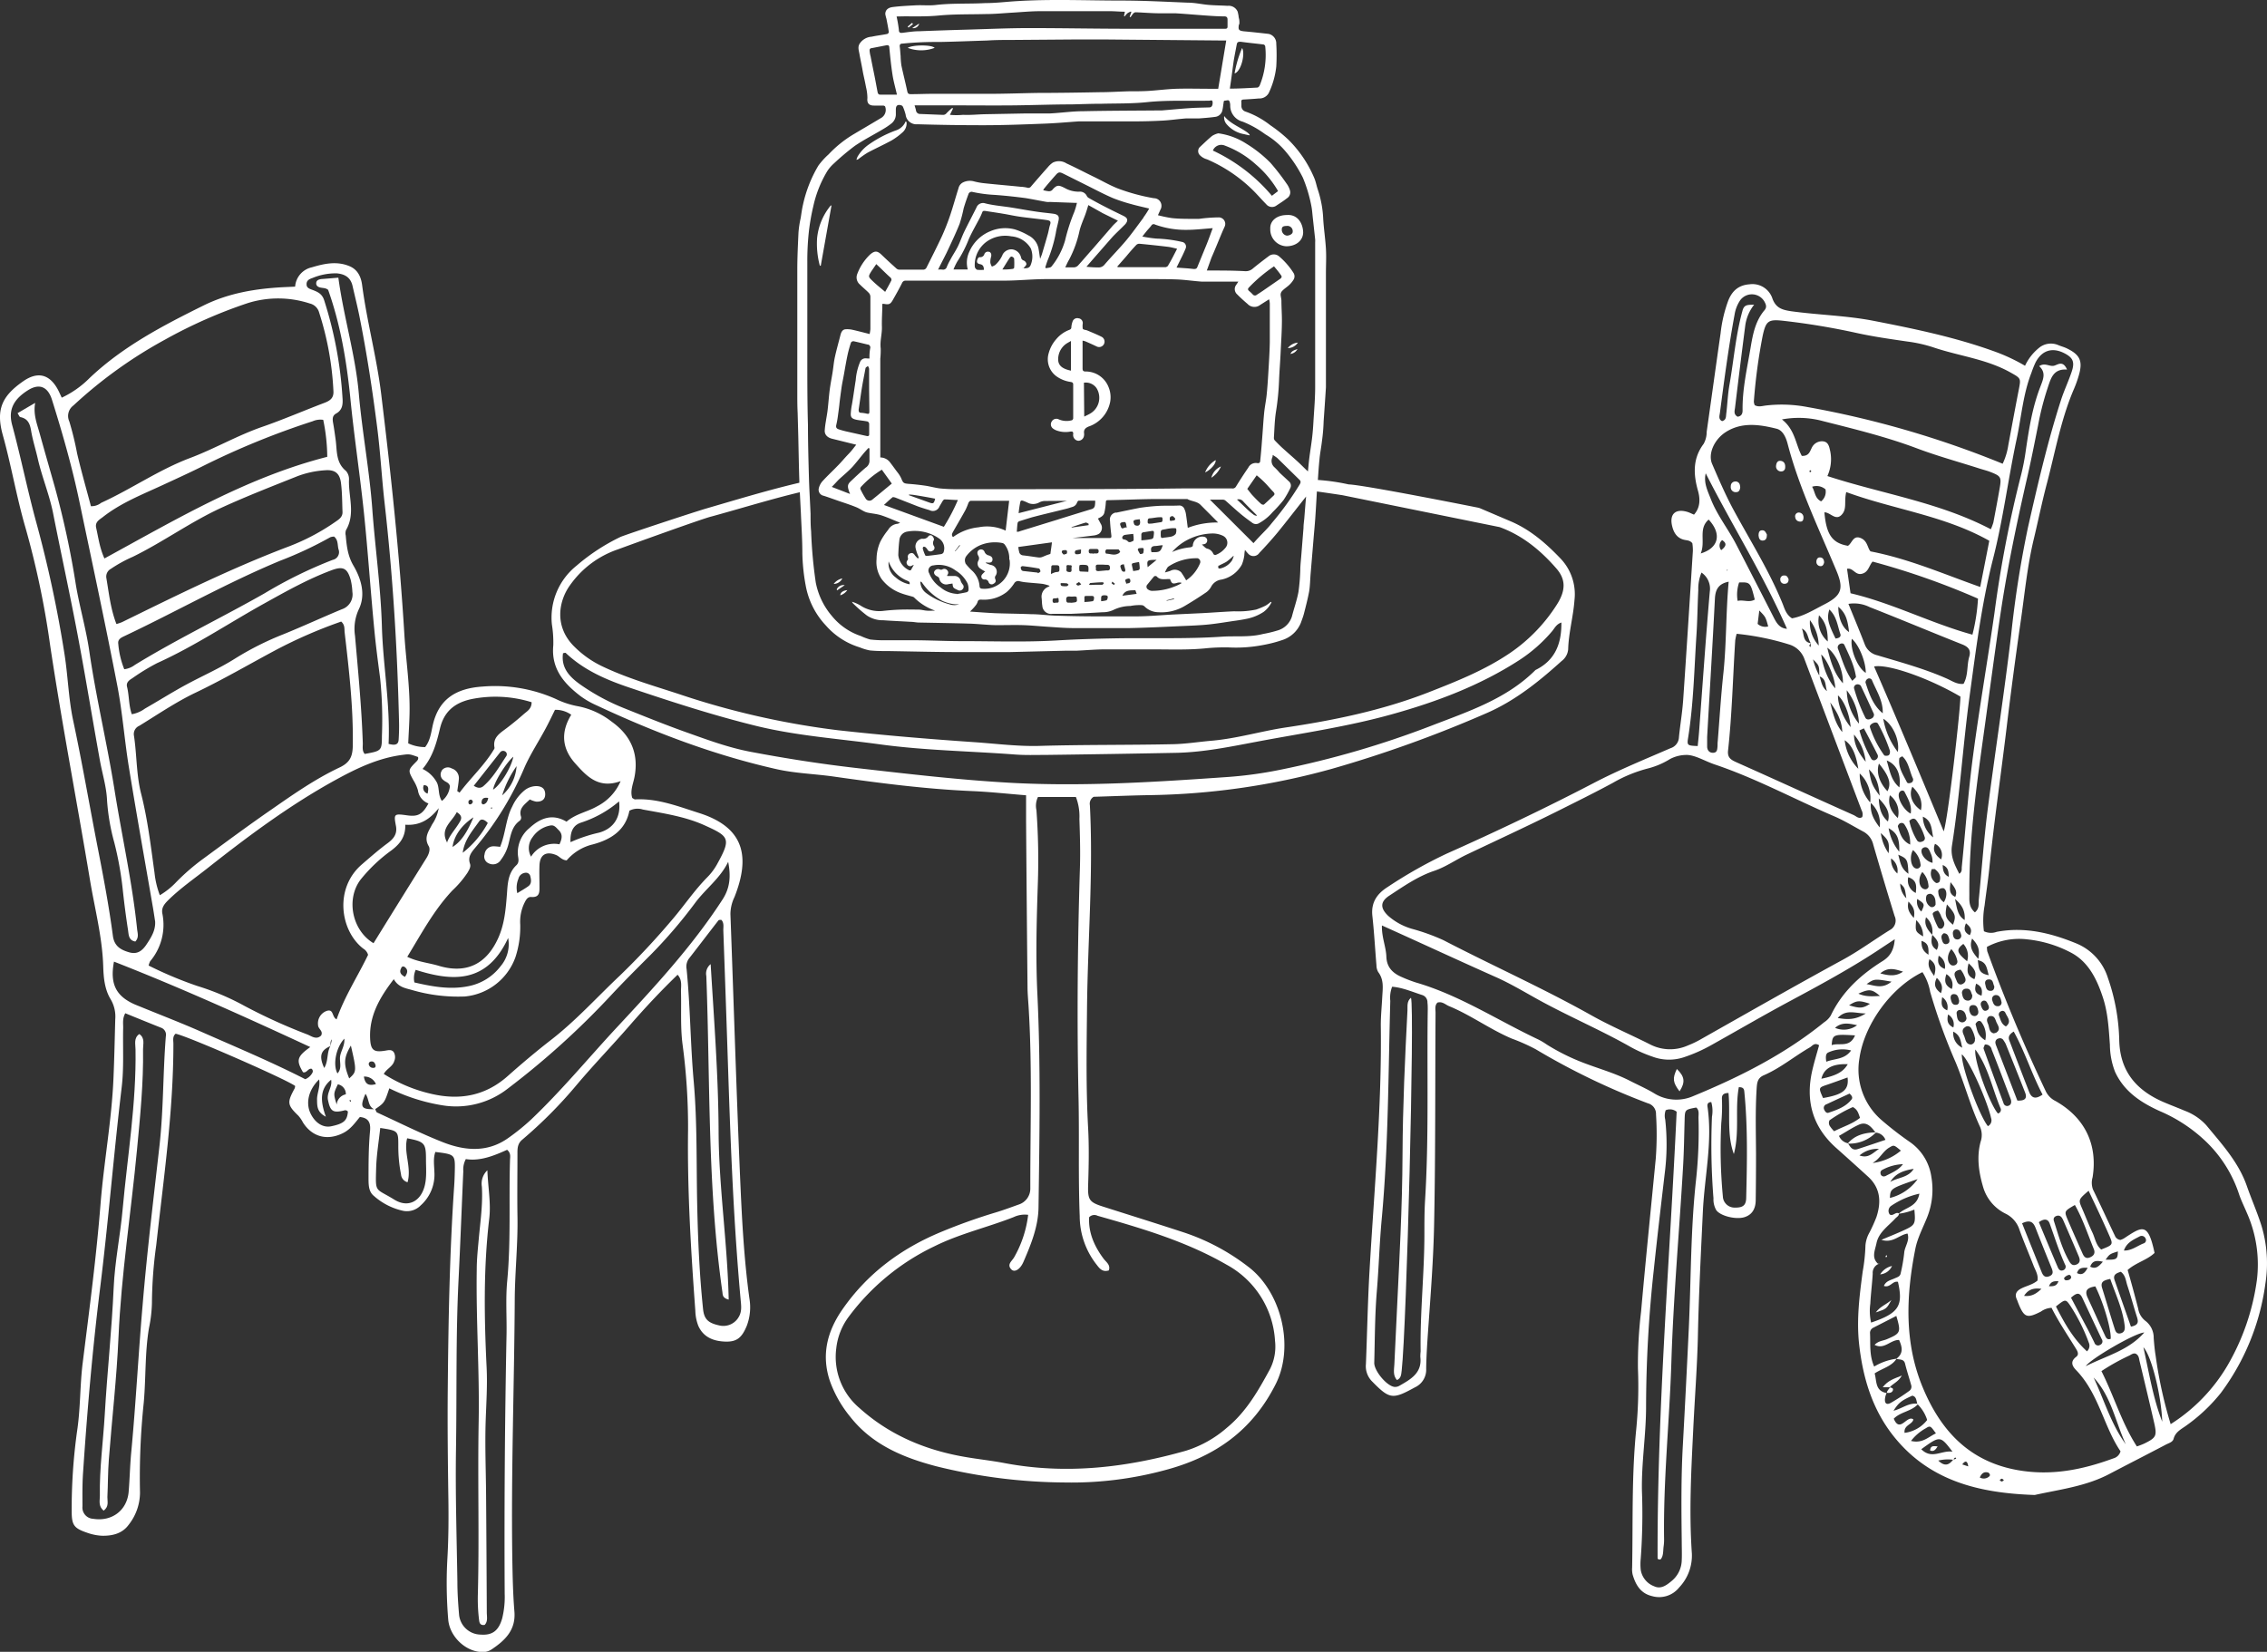 <svg xmlns="http://www.w3.org/2000/svg" viewBox="0 0 602.05 438.73"><rect x="0" y="0" width="602.05" height="438.73" fill="#333333" stroke="none"/><defs><style>.cls-1{fill:#fff;}</style></defs><g id="Layer_2" data-name="Layer 2"><g id="Layer_1-2" data-name="Layer 1"><g id="Layer_2-2" data-name="Layer 2"><g id="Layer_1-2-2" data-name="Layer 1-2"><path class="cls-1" d="M537.79,97.15a13.35,13.35,0,0,1,3.67-4.72,4.94,4.94,0,0,1,5.13-.78c.79.33,1.63.54,2.39.92,3.45,1.69,4.19,3.38,3.09,7.14a30.42,30.42,0,0,1-1.23,3.47c-3.47,8-5,16.67-7.2,25.06-1.33,5-2.34,10-3.54,15-1.75,7.29-2.43,14.75-3.51,22.14q-2,13.83-3.67,27.7c-1.51,12.53-3.33,25-4.62,37.58-.34,3.29-.85,6.56-1.25,9.85a22.35,22.35,0,0,0-.18,6.83,4.36,4.36,0,0,0,3.38.16c7.41-1.41,14.35.29,21.15,3.07a14.61,14.61,0,0,1,8.41,9.2,53.64,53.64,0,0,1,3,16.59c.22,8.32,4.67,13.33,11.92,16.42,1.81.77,3.65,1.46,5.45,2.23a14.68,14.68,0,0,1,5.76,3.87c4.12,5,8.55,9.8,10.75,16.11,1.25,3.58,2.79,7.05,3.93,10.69a34.63,34.63,0,0,1,1,15.28,62.55,62.55,0,0,1-11.82,29,45.22,45.22,0,0,1-9.06,8.58c-1.33,1-3,1.71-3.49,3.6-.24.89-1.24,1.13-2,1.52-5,2.63-10.1,5.23-15.14,7.87-6.2,3.25-13.06,4.06-19.75,5.54-14.55-.49-28-3.59-37.62-15.8-5.54-7.06-8-15.32-9-24.14-.74-6.55.08-13,.94-19.42a46.15,46.15,0,0,0,.73-6.94,8.36,8.36,0,0,1,1.1-3.47,42.14,42.14,0,0,0,1.8-4c1.33-4,1.13-7.75-2.23-10.8q-4.21-3.84-8.47-7.63c-6.28-5.61-8.19-12.57-6.3-20.65.52-2.24,1.2-4.45,1.79-6.6-1.25-.81-1.8.19-2.44.56-4.14,2.39-7.84,5.51-12.26,7.42-1.7.73-1.79,2.07-1.89,3.6-.36,5.76-.19,11.52-.16,17.29q0,6.08-.08,12.14c0,2.08-.69,3.89-2.92,4.63s-6.36-.24-7.54-1.81a5.67,5.67,0,0,1-.76-3.17,178.22,178.22,0,0,1-.4-21.68,8.77,8.77,0,0,0-.18-3.88c-1,0-1.11.69-1,1.27,1.37,9.36-.81,18.57-1.24,27.85-.51,10.9-1.08,21.79-1.31,32.7-.18,8.33-.84,16.64-1.24,25-.54,11-1.14,22-.37,33.08a12.28,12.28,0,0,1-3.36,9,6.8,6.8,0,0,1-7.28,2.29c-3-.73-4.3-3-5.09-5.71a6.26,6.26,0,0,1-.13-1.83c.23-12.26-.15-24.52,1.09-36.76a118,118,0,0,0,.45-16.17,118.22,118.22,0,0,1,.83-15.05c1.2-13.55,2.59-27.09,3.9-40.64a83.92,83.92,0,0,0,.07-11.76,2.9,2.9,0,0,0-2.16-2.95,185.88,185.88,0,0,1-29.78-14.35,50.43,50.43,0,0,0-6.37-2.84c-5.77-2.45-10.85-6.22-16.63-8.61-1-.41-1.81-1.33-3.1-.95-.79.78-.5,1.82-.51,2.74-.12,18.52,0,37-.37,55.55-.17,9.68-.94,19.35-1.62,29-.23,3.3-.45,6.6-.5,9.91a5.15,5.15,0,0,1-3,5c-5.92,3.25-6.7,3.17-11.35-1.57a5.72,5.72,0,0,1-1.65-4.64c.33-8.21.48-16.43.95-24.63,1.25-21.78,3.29-43.53,3-65.39,0-2.44.25-4.89.38-7.34s.51-4.65-1.06-6.73a3.52,3.52,0,0,1-.47-1.76c-.37-4.39-.61-8.8-1.09-13.18-.38-3.54,1.23-5.85,4-7.62a122.71,122.71,0,0,1,15.67-8.87c13.22-5.89,26.27-12.1,39.1-18.78,6.65-3.47,13.56-6.28,20.42-9.26a3.17,3.17,0,0,0,2.23-2.93c.33-3.29.89-6.57,1.12-9.86.91-13.21,1.74-26.43,2.58-39.64a13.36,13.36,0,0,0-.14-2c-.64-.81-1.43-.75-2.13-.91-1.94-.45-2.81-1.88-3.23-3.63-.78-3.19.86-4.72,4-3.8.58.17,1.12.46,1.8.74,1.78-2,1.64-4.37,1-6.54-1.2-4.36-1.3-8.45,1.55-12.25a6.38,6.38,0,0,0,.81-3.16c1.24-8.75,2.45-17.49,3.7-26.23a36.58,36.58,0,0,1,2-8.57c1-2.59,2.69-4.22,5.7-4.43a5.58,5.58,0,0,1,6.07,3.8c.94,2.54,2.63,3,5,3.36,7.28,1,14.67,1.14,21.9,2.55,10.71,2.09,21.4,4.3,31.71,8A48.22,48.22,0,0,1,537.79,97.15ZM521,388.91l1.7.56c0-.32.15-.46.41-.31a.31.31,0,0,1,.16.39.31.31,0,0,1-.16.16c-.26.14-.42,0-.41-.33-.23-1.36-.74-1.58-1.61-.39l-.14.1ZM483.15,179.63c0-2.86,0-2.86-1.67-4.49a20.07,20.07,0,0,0,1.73,4.43c.47,1.42.63,3,2,4C484.66,182.18,485.12,180.31,483.15,179.63Zm35.6,208.09a10.78,10.78,0,0,0-4,.21c1.87,1.81,3,1,4-.3a1.7,1.7,0,0,0,.66-.17c.19-.16,0-.38-.24-.28s-.31.35-.42.54ZM480.94,170.85c-.17.32-.8.59-.09,1l.06-1c-.87-1.25-.7-3.16-2.39-3.89C479.19,168.36,478.66,170.52,480.94,170.85Zm9.81,132.8c.61.91,1.12,2,2.54,1.57,2.47-.79,4.93-1.64,7.43-2.47a3,3,0,0,0-2.6-1.93c-1.15-1.46-2.33-3.08-4.5-2.08-1.83.83-3.52,2-5.24,2.95A3.26,3.26,0,0,0,490.75,303.65ZM509.28,373c-.43-.8-.18-2-1.42-2.31-2.92,1.31-3.63,1.87-5,4,2.26-.52,4.12-2.27,6.56-1.81-1.73,2-4.63,2.05-6.49,3.92,1.65,4,3.55-1.14,5.21.22-.32,1.4-2.59,1.45-2.34,3.55a9,9,0,0,0,6-3.42,10.15,10.15,0,0,0-2.52-4.15Zm-8.18-3-.07-.08c-.11.34-.25.67-.33,1-.37,1.65.16,2.36,1.4,1.71a54.13,54.13,0,0,0,4.91-3.18,1.37,1.37,0,0,0,.53-1.62c-.53-1.88-1.14-3.74-1.61-5.63-.33-1.35-1.47-1-2.32-1.3,2-1.48,1.53-3.22.73-5-2.3-.07-3.91,2.65-6.5,1.3,1-1.07,2.22-1.07,3.22-1.49,3.7-1.57,3.84-1.82,2.55-6.2l-6.17,3.16a1.52,1.52,0,0,0-.81,1.52c.13,2.88-.22,5.83,1.1,8.77a15.4,15.4,0,0,1,5.95-2.09c-1.33,2.08-3.78,2.54-5.83,3.91.6,2.08.07,4.68,3.25,5.23Zm-2.24-34.24.07-.08a2.57,2.57,0,0,0-1.59,2.6c-.15,2.68-.51,5.35-.64,8a14,14,0,0,0,.21,5c7.34-2.48,8.59-4.41,7.13-10.82-1.41-.35-2.08,1.67-3.73,1.08.55-1.33,1.81-1.53,2.85-2,.65-.31,1.44-.45,1.6-1.33a45,45,0,0,0,.94-5.41c.11-1.74,1.55-3.28.88-5.17-2.29.39-3.92,2.65-6.93,1.67,2.36-1,4.25-1.74,6.09-2.6,2.9-1.34,3-1.66,2.66-5.43a16.18,16.18,0,0,1-4.16,1.1c1.67-1.7,4.88-1.74,5.49-5.33a21.57,21.57,0,0,0-7.55,3.28,1.61,1.61,0,0,0-.32,2.25l0,0c.92.54,1.56-.81,2.45-.28,0,.7-.62.94-1,1.37-1.9,2.06-4.44,3.67-5,6.68-.4,1.85-1.36,3.79.53,5.4ZM448.23,200.52a9.38,9.38,0,0,0-4.7,1.07,20.91,20.91,0,0,1-5.72,2.47,37.1,37.1,0,0,0-9.5,3.88c-4,2.16-8,4.17-12.09,6.21-8.85,4.48-17.87,8.63-26.83,12.89-2.87,1.38-5.5,3.25-8.54,4.27-4.36,1.47-8.09,4.09-11.88,6.57-2.45,1.6-2.47,3.33-.27,5.4a16.44,16.44,0,0,0,6.42,3.46,54.11,54.11,0,0,1,8.27,3c13.06,6.78,26.51,12.78,39.36,20,5,2.8,10.35,5.07,15.49,7.67a11.57,11.57,0,0,0,10,.27,25,25,0,0,0,3.31-1.57c12.6-7.12,25.16-14.29,37.87-21.21,4.29-2.34,8.27-5.27,12.43-7.86a2.81,2.81,0,0,0,1.31-3.72q-2.93-9.48-5.68-19a5.23,5.23,0,0,0-2.57-3.41c-2.6-1.39-5.11-2.95-7.8-4.1-10.58-4.55-20.73-10.06-31.67-13.75C452.86,202.2,450.53,200.71,448.23,200.52Zm62.32,57.68c-8.37,4.08-15.44,13.89-16.73,22.85a17.71,17.71,0,0,0,6,16.56,88.88,88.88,0,0,0,7.56,5.83,13.57,13.57,0,0,1,5.54,9.18,19.76,19.76,0,0,1-1.18,10.83c-1.1,2.72-2.52,5.4-3.08,8.24-2.47,12.44-3,24.94,2,36.9,4.7,11.26,12.19,19.54,25.09,21.86,9,1.61,17.27-.08,25.53-3.11a2.66,2.66,0,0,0,1.87-1.87c-4.44-6.53-5.72-15.14-11.62-21.38-1-1-2-2.31-.17-3.7.92-.68.29-1.63-.13-2.31-2.23-3.62-4.6-7.14-6.4-10.72a5.27,5.27,0,0,0-2.83,1c-3.69,1.88-4.45,1.6-6-2.23-.14-.34-.24-.7-.39-1-.65-1.44-.07-2.28,1.24-2.94s3-1,4.24-2.06c.27-1.48-.5-2.65-1-3.88-1.23-3.2-2.6-6.35-3.76-9.57a7.16,7.16,0,0,0-3.69-4.32,11.44,11.44,0,0,1-6-7.15c-1.14-3.89-1.73-7.92-.65-11.95a5.44,5.44,0,0,0-.13-3.93c-2.59-5.56-4.14-11.52-6.49-17.17a152.94,152.94,0,0,1-6.77-18.71A14.25,14.25,0,0,0,510.55,258.2Zm66,120a46,46,0,0,0,15-15.51,61.41,61.41,0,0,0,7.82-22.75,33.76,33.76,0,0,0-2.71-17.9c-.66-1.58-1.44-3.13-2-4.76a34.23,34.23,0,0,0-8.63-13.9,40.89,40.89,0,0,0-12.46-8.27c-5-2.27-9.44-5.16-11.87-10.42a20.25,20.25,0,0,1-1.37-7.17c-.31-4.4-.54-8.82-2-13-1.55-4.61-3.76-9-8.13-11.39a31.86,31.86,0,0,0-11.8-3.63,18.16,18.16,0,0,0-10.73,2,7.43,7.43,0,0,0,.09,1.15q6.9,19,15.57,37.25a5.55,5.55,0,0,0,2.51,2.51c7.84,4.41,11.3,11.58,9.89,20.3a5.1,5.1,0,0,0,.11,3.23c2,4.09,3.86,8.2,5.82,12.28a1.75,1.75,0,0,0,1.47,1.11,5.1,5.1,0,0,0,.9-.39c4.94-3.25,6.41-4.38,8.16,3.84-2,1.91-4.91,2.55-7.15,4.53,1,3.43,1.91,6.83,2.8,10.25a5.09,5.09,0,0,0,2,3.33,5.6,5.6,0,0,1,2.12,4.49c.12,1.58.26,3.17.52,4.73a115.44,115.44,0,0,0,4,18.19ZM466,107.61c1,.57,2,.21,2.94.1a36.23,36.23,0,0,1,11,.39,256.12,256.12,0,0,1,51.91,15.07,17.52,17.52,0,0,0,1.49-4.89c.92-4.93,1.83-9.86,2.79-14.78.58-3,.61-3-2.17-4.55-6.4-3.61-13.73-4.38-20.55-6.7a37.59,37.59,0,0,0-6.8-1.53c-4.6-.67-9.21-1.32-13.76-2.33a188.81,188.81,0,0,0-19.2-3.18c-4.06-.46-4.66,0-5.54,4a148.67,148.67,0,0,0-2.34,17.47A3,3,0,0,0,466,107.61ZM367,245.79c-.1,3.12,1.09,5.67,1.18,8.32.11,2.88,1.75,4.4,4.14,5.42a36.55,36.55,0,0,0,3.77,1.44c11.61,3.39,21.69,10.06,32.5,15.15a18.84,18.84,0,0,1,2.2,1.32,55.87,55.87,0,0,0,9.86,4.89c4,1.53,8.14,2.67,12,4.63,2.18,1.12,4.41,2.1,6.53,3.35a11.15,11.15,0,0,0,10.51.81C462.11,286,474,280,484.46,271.5a5.53,5.53,0,0,0,1.76-1.81c3-6.29,7.93-10.79,13.75-14.43,1.82-1.14,3-2.72,3.22-5.8l-4.93,3.26c-7.39,4.82-15.13,9-22.91,13.18-7,3.75-13.88,7.77-20.82,11.65a41.55,41.55,0,0,1-7.38,3.27,12.48,12.48,0,0,1-8.29-.17,36.25,36.25,0,0,1-5.71-2.51c-8.1-4.61-16.69-8.23-24.84-12.75-3.73-2.07-7.41-4.28-11.34-6-9.88-4.4-19.64-8.94-30-13.6Zm94.21-77.46a14.41,14.41,0,0,0-.38,1.73c-.63,9.77-.84,19.56-1.91,29.3-.2,1.9.8,2.47,2.29,3.13,10.38,4.63,20.72,9.37,31.08,14,.71.32,1.37,1.11,2.26.53a2.27,2.27,0,0,0-.17-1.82q-7.59-20.07-15.17-40.14a6.21,6.21,0,0,0-4.08-3.89,69.77,69.77,0,0,0-14-2.84ZM441,414.18c-.57.06-.78-.07-.79-.38-.11-39.6,3.24-79.06,5.06-118.52a2.82,2.82,0,0,0-2.91-.4,4.26,4.26,0,0,0-.12,2.5,60.62,60.62,0,0,1-.14,14.31c-1,8.53-2,17-2.9,25.57a339.11,339.11,0,0,0-2.05,36.33c0,7.48-1.25,14.9-1.1,22.4a161.35,161.35,0,0,1-.32,18,14.44,14.44,0,0,0,0,2.94,5.57,5.57,0,0,0,3.55,4.38c1.81.86,3.3-.27,4.65-1.39a7.33,7.33,0,0,0,2.69-5.47c.08-1.71,0-3.43,0-5.14-.1-8.34-.18-16.68.27-25q.88-16,1.63-32c.58-13,.47-26,1.9-38.93a120,120,0,0,0,.65-16.52c0-.92.26-2-.61-2.7-3,.57-3,.57-3.07,3.25-.12,4.17-.17,8.34-.42,12.5-1,17.25-2.56,34.49-3.1,51.76-.49,15.69-2.16,31.32-1.94,47a12.45,12.45,0,0,1-.14,2.2C441.66,412.08,441.76,413.33,441,414.18Zm-71.29-152.1a8,8,0,0,0-.49,3.75c-.54,19.35-.49,38.73-2.28,58-.59,6.35-.76,12.72-1.29,19.07s-.52,12.73-.69,19.1c0,2.1,3.21,6,5.27,6.35a2.21,2.21,0,0,0,1.38-.27c3-1.72,6.11-3.39,5.59-7.69a12.07,12.07,0,0,1,.08-1.47c-.17-10.42,1-20.8,1-31.23,0-2.82,0-5.64.15-8.45,1.08-17,.49-34.07.74-51.1,0-.62,0-1.23-.08-1.84a2,2,0,0,0-1.34-2c-2.68-.85-5.24-2-8-2.22ZM524.5,242.31c1.24-1.06.91-2.24,1-3.28.79-7.93,1.34-15.88,2.34-23.77,2-15.55,4.41-31,6.26-46.61A279.91,279.91,0,0,1,538.59,140c2.57-11.35,5.19-22.68,8.76-33.77.83-2.56,2-5,2.85-7.56s.28-3.69-1.93-4.83c-3.21-1.67-6-.82-7.69,2.43A25.71,25.71,0,0,0,539.49,99c-2.21,5.64-2.66,11.68-3.91,17.53-2.28,10.66-3.62,21.54-6.33,32.07-3,11.82-4.48,23.84-6.12,35.83-1.83,13.35-2.64,26.82-4.74,40.14-.46,2.89.71,5.1,1.94,7.51.83-.59.6-1.24.66-1.8,1-9.87,1.69-19.78,3-29.61,1.67-12.63,3.86-25.2,5.67-37.79a312.25,312.25,0,0,1,7.09-36.77A60,60,0,0,0,538,119.6c.84-5.7,1.74-11.4,3.83-16.8.75-2,1.64-3.79-.28-5.55,1.49-1,2.62.11,3.83-.09,1-.17,2.43-1.64,3.57,1-3.69-.27-4.3,2.37-5.14,4.84a74.1,74.1,0,0,0-2.56,10c-1,5-2,10.09-3.18,15.1-2.5,11-4.8,22-6.53,33.16C529.9,172,528.51,182.8,527,193.6c-2,14.44-4.08,28.87-4,43.5.05,1.75-.33,3.67,1.46,5.21Zm-48.6-78.08c3.09-.55,5.79-2.27,8.59-3.7,4.61-2.35,5.19-4.19,3.25-8.85-4.65-11.15-9.94-22.06-13-33.81-.45-1.71-1.27-3.58-2.93-4-4.53-1.13-9.22-1.84-13.5.89-3.1,2-4.75,5.8-3.63,8.43,1.72,4,3.49,8.1,5.57,12,4.53,8.38,9.65,16.46,13.23,25.33.5,1.32.94,2.76,2.42,3.71Zm52.81-23.66a15,15,0,0,0,.67-1.8c.57-3,1.14-6,1.66-9s.39-3.3-2.39-4.39c-1-.4-2.1-.65-3.15-1-5.47-1.75-11-3.26-16.4-5.29-8.15-3.07-16.58-5.12-25-7.25a24.49,24.49,0,0,0-10.87-.44c3.52,2.73,3.65,6.72,5.28,9.69,1.88.06,2.11-1.12,2.61-2.08a3,3,0,0,1,2.95-1.8c1.57.13,1.72,1.52,2,2.7a10.78,10.78,0,0,1-.77,6.53c14.53,4.74,29.59,6.91,43.41,14.13Zm-38.4-9.88c-.6,2.45.18,4.26-1,5.77-1.71,2.21-3.18-.44-4.8-.38.51,5.94,2.09,8.17,6.25,8.89,1.13-.68,1.38-3.08,3.63-1.95,1.6.79,1.6,2.65,2.37,3.43,10.3,2,19.48,6.05,29.13,9.45.83-4.21,1.6-8.13,2.41-12.27-11.93-6.72-25.35-8.3-38-12.94Zm25.88,90.12c1.18-3.35,4.48-32.77,4.44-35.79-8.13-4.79-19.12-8.74-22.93-8,6.34,14.55,12.43,29.18,18.49,43.79ZM525.3,159a199,199,0,0,0-28-9.84c-1,1.14-1.06,2.8-2.84,3.24s-2.32-1.67-3.94-1.32c.33,2.34.64,4.46.93,6.49,11.18,2.63,21.22,7.92,32.37,11A50.4,50.4,0,0,0,525.3,159Zm-34.41,1.39c1.49,3.67,2.95,7.14,4.3,10.65a4.67,4.67,0,0,0,3.36,3c6.21,1.86,12.49,3.55,18.45,6.19,1.39.61,2.74,1.61,4.46,1.4,1.3-2.31.83-4.89,1.52-7.21.52-1.77-.25-2.63-1.93-3.29-8.2-3.25-16.33-6.67-24.54-9.89a9.32,9.32,0,0,0-5.62-.85Zm67.19,203.78c3.39,6.71,5.38,13.79,9.41,20a19.17,19.17,0,0,0,2-.77c3.12-1.55,3.39-2,2.6-5.47-1.26-5.49-2.58-11-3.89-16.45-.16-.7-.17-1.49-1-1.93-.63-.22-1.14.18-1.66.46a57.24,57.24,0,0,0-7.46,4.16Zm-99-73.87c-1.72,0-1.84.84-1.78,1.76a46.42,46.42,0,0,1-.18,6.24,134.22,134.22,0,0,0,.42,19.44,3.1,3.1,0,0,0,3.19,3h.17c1.92,0,2.79-.58,2.84-2.53.22-9.42.44-18.85-.5-28.26-.06-.58-.16-1.23-1.46-1.19-1.06,5.8.26,11.91-1.32,17.75-1.91-5.23-.91-10.72-1.42-16.21Zm0-135.8c-2.8.57-3.53,2.18-3.65,4.54-.62,12.23-1.37,24.45-2.06,36.68,0,.86,0,1.71,0,2.57s.5,1.67,1.56,1.65,1.11-.79,1.18-1.54c.05-.49,0-1,.07-1.47.49-6.1.86-12.21,1.52-18.3C458.52,170.7,458.33,162.74,459.09,154.45Zm6.8-73.61a11.39,11.39,0,0,0-2.39,5.59q-1.41,10.92-2.72,21.85c-.1.77-.44,1.71.69,2.35.91-.13,1.33-.66,1.32-1.7-.08-5.67,1.21-11.17,2.14-16.71.59-3.49,1.25-7,3.66-9.85.75-.87.38-1.6,0-2.32a3.84,3.84,0,0,0-6.66,0,9.34,9.34,0,0,0-1.26,3.43c-1.6,8.66-2.76,17.4-3.9,26.13-.1.75-.45,1.69.57,2.19,1.19-.3,1-1.28,1.13-2.08.3-2.55.4-5.14.85-7.66,1.14-6.5,1.65-13.1,3.42-19.49.43-1.71,1.25-1.66,3.15-1.69Zm-14,71.15a11.08,11.08,0,0,0-.86,4.69c-.2,3.91-.23,7.83-.48,11.74-.6,9.16-.77,18.36-2.22,27.46-.34,2.07-.2,2.11,2.54,2.22.13-1.31.28-2.63.38-4,.92-12.33,1.76-24.67,2.83-37a5.17,5.17,0,0,0-2.2-5.07ZM453,125.67c-.61,2.51.46,4.6,1.29,6.74,1.69,4.38,4.65,8.06,6.79,12.18q4.9,9.47,9.76,19c.82,1.6,1.57,3.26,3.73,3.42-6.31-14.36-14.57-27.47-21.58-41.3Zm101.7,190.57c-2.78,2.4-2.77,2.4-1.75,4.75.93,2.14,1.75,4.31,2.75,6.41.71,1.52.93,3.31,2.32,4.47,3.12-1.23,3.21-1.26,2.16-3.68C558.47,324.27,556.66,320.45,554.66,316.24ZM551,320.06c-2.77,1.61-2.83,1.63-1.91,3.82,1.27,3,2.62,6,3.95,9,.36.83.84,1.53,1.92,1.11s1.56-1.12,1.08-2.28c-1.59-3.88-2.9-7.93-5-11.65ZM534.76,274c-1.74,1.08-1.3,1.95-1,2.71q2.54,6.67,5.13,13.33c.74,1.87,1.94,1.81,3.56.69-2.87-5.45-4.65-11.29-7.65-16.73Zm19.51,84.88a2,2,0,0,0,.46-2.26,48.32,48.32,0,0,0-4.92-9.83C548.58,345,548.5,345,546,347c2.2,4.28,4.48,8.5,8.27,11.94Zm-18.52-66.57c1.8.09,2.72-.41,2.07-2.1-1.68-4.31-3.41-8.6-5.14-12.89a6,6,0,0,0-.56-.94,1.09,1.09,0,0,0-1.47-.51l-.08,0a1.08,1.08,0,0,0-.57,1.42s0,.07,0,.1ZM537,324.89c1.77,4.43,3.49,8.72,5.21,13,.35.87.84,1.5,1.92,1.12,1.34-.47,1.06-1.37.66-2.35q-2.13-5.21-4.2-10.52c-.58-1.48-1.39-2.26-3.55-1.25Zm23.38,14.8c-1.62.36-2.66.7-2.11,2.44,1.09,3.48,2.11,7,3.22,10.46.24.75.48,1.81,1.65,1.55s1.25-1.23,1.08-2.3c-.56-4.23-2.36-8.07-3.8-12.15ZM521,280.06c-.08,3.51,4.67,16.27,6.93,19.05a1.74,1.74,0,0,0,.84-2.16c-1-4.5-5.72-15.2-7.73-16.89Zm44.88,72.31c2.16-.41,2-1.35,1.64-2.56-.9-2.78-1.64-5.61-2.56-8.38-.41-1.24-.44-2.68-1.74-3.65-1,.34-2.16.7-1.66,2.18,1.43,4.13,2.9,8.23,4.36,12.41Zm-19.39-29.5c-.86.14-1.32.65-1,1.53,1.12,3.49,2.07,7.06,3.87,10.3.41.74.86,1.62,2,1.2,1.32-.51,1-1.56.59-2.47-1.33-3.16-2.7-6.3-4.07-9.45-.27-.53-.57-1.11-1.35-1.11Zm9.93,18.8c-2,.34-2.92,1-2,3,1.54,3.29,3,6.62,4.55,9.92.29.63.59,1.4,1.57,1,.17-2.53-1.92-9.59-4.08-13.92Zm-29.31-64.22c-.13.42-.41.82-.32,1.09q2.6,7.23,5.28,14.43a1,1,0,0,0,1.42.68c.73-.32.73-1.12.45-1.86-1.66-4.34-3.28-8.69-5-13A1.63,1.63,0,0,0,527.06,277.45Zm-2.51,1.29c-.49,3,4.07,15,6,17a1,1,0,0,0,.76-1.19,1,1,0,0,0-.11-.29c-2.17-5.17-3.21-10.81-6.65-15.51Zm25.38,65.89c1.59,3,3,5.69,4.44,8.39.63,1.2,1.21,2.41,1.81,3.62a1,1,0,0,0,1.24.68,1.23,1.23,0,0,0,.26-.12,1,1,0,0,0,.55-1.3.94.94,0,0,0-.12-.22c-1.74-3.65-3.44-7.32-5.17-11-.85-1.76-1.84-1-3,0Zm-8.51-20c1.69,4.05,3.32,8,5,11.91.24.57.61,1.12,1.38.86a1,1,0,0,0,.7-1.23,1.12,1.12,0,0,0-.11-.25c-1.63-3.57-2.78-7.31-4.12-11-.42-1.09-1.34-1.39-2.85-.31Zm28,29.28c-2.49.12-14.45,7.12-15.54,8.95,5.36-2.74,11.42-4.17,15.57-9Zm-82.35-53.46c2.46-1.26,4.83-1.93,6.85-3.55-.42-1.11-.6-2.18-1.91-2.86a35.48,35.48,0,0,0-6.2,3.52,1.58,1.58,0,0,0,.2,1.67C486.34,299.65,486.7,300.06,487.07,300.45Zm68.87,65.4c2.8,5.94,4.61,12.36,8.56,17.75-2.78-6-3.84-12.71-8.56-17.74ZM451.66,147c4.88-1.47,5.59-5.27,2.11-9C450.94,140.45,453,143.82,451.66,147Zm39,139.18c-2,.71-3.67,1.33-5.38,1.91-2.36.8-2.36.78-1.13,3.55,5.3-.91,6.93-2.16,6.51-5.46Zm78.57,71.65c1.57,7.18,2.61,13.65,5,19.79-.24-6.76-2.76-17.33-5-19.79ZM497.66,189.64c-1.13-2.46-2.28-5-3.49-7.52a1.16,1.16,0,0,0-.93-.36.92.92,0,0,0-.87,1v0a43.92,43.92,0,0,0,3,7.83c.3.63,1,.58,1.6.27A1.11,1.11,0,0,0,497.66,189.64Zm4.23,9.72a40.8,40.8,0,0,0-3.16-7.16c-.24-.4-.86-.36-1.34-.12s-.93.62-.78,1.1a27.13,27.13,0,0,0,3.77,7.41c.13.18.69.18,1,.09s.62-.38.52-1.32Zm-10-18.49c.59-.64,1.05-.92,1-1.13-.45-3-1.82-5.72-3.08-8.45-.23-.49-.83-.47-1.27-.2a1,1,0,0,0-.42,1.25c1.1,2.81,1.84,5.74,3.83,8.53ZM500,189.5c.14-3.39-1.69-6-2.86-8.85a.82.82,0,0,0-1.09-.39l-.16.1a1.16,1.16,0,0,0-.47.91c1,3.06,2,6.1,4.64,8.23Zm-38.59-29.89c1.58-.39,3.11.52,4.61-.36-1.16-4.61-1.19-4.64-4.16-4.55a9.87,9.87,0,0,0-.39,4.91Zm48.8,225.28c2.83,2.84,5.35.25,8.32.68-3.27-4.28-3.27-4.28-8.26-.68Zm-19-94.44c-2,.92-4.06,1.87-6.13,2.84a1,1,0,0,0-.7,1.23.85.85,0,0,0,.11.26c.21.48.6.94,1.1.77,2.31-.78,4.64-1.58,6.19-3.62C492.06,291.45,491.77,291,491.18,290.45Zm.58-120.74c-.51,2.7,1.56,7.74,3.71,9,0-3-1.81-7.42-3.71-9.05ZM495,193.45l-1.19.56a33.62,33.62,0,0,0,3.15,7.53.84.84,0,0,0,1.17.26l.11-.08a1,1,0,0,0,.39-1.27C497.45,198.09,496.23,195.78,495,193.45Zm-5.57-11.94c.12-3.39-1.79-7.84-4.16-9.48C486.17,175.8,487.11,178.91,489.46,181.51Zm-5.72,105c4-.82,5.84-1.85,7-3.86-4-.15-6.33,1.05-7,3.87ZM504,199.71c.57-3.13-1.33-7.31-3.86-8.81a20.07,20.07,0,0,0,3.86,8.82Zm3.5,183c3.1.76,4.66-1.12,6.63-2-1.45-2-1.49-2.12-2.69-1.36a12.76,12.76,0,0,0-3.94,3.37Zm-10.06-73.83a14.47,14.47,0,0,0,7.38-3.27c-1.89-1.58-1.86-1.54-3.07-.82-1.73,1-2.51,3-4.31,4Zm7.71-108c-.38.25-.72.36-.74.52-.37,2.41,1,4.32,2,6.34.17.35.61.33,1,.2a.87.87,0,0,0,.65-1,.19.19,0,0,0,0-.08c-1-2.09-1.13-4.46-2.89-6Zm-17.73-31.29c1.06-.07,1.56-.54,1.33-1.19-.76-2.17-.94-4.65-2.93-6.52-.68,2.29-.41,3.5,1.6,7.62Zm6.27,22.58a15.64,15.64,0,0,0-3.24-8.83A14.25,14.25,0,0,0,493.66,192.17ZM499,202.79c-.8,2.37.13,5.1,2.25,7.36,1.07-2,.51-4-2.27-7.36Zm65,129.35c2,.11,3.52-1.2,5.22-1.87a.91.91,0,0,0,.67-1.11.82.82,0,0,0-.15-.33,1.11,1.11,0,0,0-1.51-.44l0,0c-1.64.87-3.42,1.58-4.17,3.72ZM485,282c2.3-.9,4.86-.54,6.6-3a9,9,0,0,0-6,.51c-.74.28-.8,1.14-.59,2.49Zm7.66-7c-5.79-.34-6-.25-6.22,2.59,2.05-.72,4.8.82,6.22-2.63Zm9.23,43.18a12.69,12.69,0,0,0,7.37-5c-7.21,2.49-7.21,2.49-7.36,5Zm5.17-100.17a16.3,16.3,0,0,0,2,5.11c.35.64,1,.61,1.58.33a.88.88,0,0,0,.49-1.16v0a15.2,15.2,0,0,0-2.24-4.46c-.46-.57-1.1-.51-1.81.17Zm-19.67-35.19c0-2.5-2-7.43-3.73-9,.49,3.64,2,7.17,3.74,9Zm22.74,32.42c.51-2.27-.23-4.32-2.26-6.29-1,2.21-.11,4.62,2.27,6.25Zm-9.06-13.21c.83,2.85,1.17,5.25,3.35,7.1.49-3.38-.67-6.09-3.34-7.14Zm-18-38.56a7.22,7.22,0,0,0,2.33,6.91c0-2.6-.34-5-2.37-7Zm10.44,40.72c-.63-4.07-1.81-6.4-3.61-7.58a12.76,12.76,0,0,0,3.57,7.54Zm13.92,11.91c.37-2.23-.75-4-1.61-5.74-.3-.64-1.18-.41-1.45.21-.63,1.28,1.16,4.56,3,5.49Zm-.15,8.28a8.73,8.73,0,0,0-1.48-5.34.86.86,0,0,0-1.16-.37l-.08,0c-.26.17-.6.64-.53.86.53,1.83,1.06,3.77,3.21,4.76ZM524.55,276a8.29,8.29,0,0,0-1.08-2.93,1.07,1.07,0,0,0-1.46-.35l-.13.1c-1.18.76-.46,1.75-.16,2.6s.42,2,1.76,2a1.25,1.25,0,0,0,1-1.41Zm-30.66-70.56a11.38,11.38,0,0,0,2.78,7.7,9.07,9.07,0,0,0-2.82-7.74Zm-5.77-20.74c-.1,2.36,1.39,6.09,3.36,8.42-.25-3.35-1.72-7-3.4-8.46Zm17.34,124.5a12.43,12.43,0,0,0-5.56,1.51.87.87,0,0,0-.43,1.15l0,.08a.89.89,0,0,0,1.16.45l.06,0c1.64-.89,3.48-1.55,4.69-3.2ZM504,217.3a5.76,5.76,0,0,0-2.1-6.08c-.62,2.37.29,4.33,2.06,6Zm-22.74-88c.81,1.42.69,3,2.37,3.86a3.25,3.25,0,0,0,1.17-3.19,3.66,3.66,0,0,0-3.58-.68Zm48.19,145.15a2.77,2.77,0,0,0,.7-.18c1.19-.78.56-1.74.14-2.57s-.47-2.05-1.88-1.81a.58.58,0,0,0-.32.16c-.66.64-.36,1.35-.08,2C528.34,273,528.26,274.11,529.42,274.45ZM488.2,161.15c0,3,1.05,5.55,2.86,6.73C490.66,164.26,490,162.73,488.2,161.15Zm28.85,79.07c-.64,3-.4,3.68,1.6,5.39.87-2.26.72-2.83-1.6-5.39Zm-9-14.45c-1,1.58-.62,4.47.68,4.87a1,1,0,0,0,1.29-.59,1,1,0,0,0,0-.59,5.78,5.78,0,0,0-2-3.69Zm-22-39.22c.7,2.79,1.3,5.6,3.2,7.89-.06-3-1.48-5.53-3.21-7.89Zm22.17,123.9c-3.26.51-5,1.5-6.23,3.48C504,312.7,506.8,312.83,508.22,310.45ZM495.47,202.32a13.07,13.07,0,0,0-3.1-7.21C492.38,197.93,493.77,200.19,495.47,202.32Zm31.75,74a5.8,5.8,0,0,0-1-4.82.71.71,0,0,0-1-.22h0c-.26.19-.62.61-.56.81.44,1.35.4,2.91,2.56,4.21Zm-16.56-59.41a7,7,0,0,0,2.75,5.5C512.93,220.36,513.14,218,510.66,216.91Zm-8.33,43.82c-4.53-.78-4.53-.78-6.62.65C498,261.78,499.91,262.71,502.33,260.73Zm12.33-18.88c-1,.23-1.5.62-1.37,1.05a19.16,19.16,0,0,0,1.37,3.35.79.79,0,0,0,1.05.34.83.83,0,0,0,.21-.16c1.1-1.25-.2-2.24-.5-3.33A5.16,5.16,0,0,0,514.66,241.85Zm-4.14-10.24c-1.27,1.63-.92,4.17.47,4.53a.9.9,0,0,0,1.15-.52.87.87,0,0,0,0-.48A5.84,5.84,0,0,0,510.52,231.61ZM487.34,273a5.86,5.86,0,0,0,5.85-.7C491.16,271.85,489.14,271.38,487.34,273Zm25.88-43.79a5.23,5.23,0,0,0-.56-2.72,4.07,4.07,0,0,0-.5-1,1,1,0,0,0-1.25-.38,1,1,0,0,0-.53.45C509.88,226.76,511.4,228.77,513.22,229.17Zm-8.83-2.94c.1-3.63-.6-5.06-2.83-6.3A13.29,13.29,0,0,0,504.39,226.23Zm-3-8.11c.65-2.32-.41-4-2.44-6.1.12,2.81.71,4.61,2.4,6.1ZM483,171.45a11.64,11.64,0,0,0-2.33-6.74A9,9,0,0,0,483,171.45Zm22.42,86.62c-1.9-.54-3.84-1.42-6.07.46,2.31.65,4.21.85,6.07-.49Zm15.22-.53c-2.42.43-1.43,1.86-1,3,.27.77.89,1.24,1.71.72,1.2-.77.42-1.73.09-2.58a6.62,6.62,0,0,0-.78-1.17Zm-2.44-5.44c-1.21,1.54-1.14,3.53,0,4.24a1.24,1.24,0,0,0,1,0,1,1,0,0,0,.61-1.14,6.58,6.58,0,0,0-1.61-3.13Zm4.2,3.23a4.7,4.7,0,0,0-1-4.63c-1.95,1.51-1.82,2.27,1,4.6Zm-.65-10.94c.17-2-.35-3.76-2.54-5.6.52,2.55.68,4.39,2.54,5.57Zm-33.66,26c2.65.46,4.75.48,7.42-1.22-2.85,0-5.16-1.21-7.42,1.15Zm8.61-3.75c-3-1-3.58-.93-5.64.36,2.89.89,3.71.84,5.6-.43ZM469.58,166.38c-.69-2.56-.73-2.54-2.36-4.23-.16,1.31-.31,2.48-.44,3.56A3,3,0,0,0,469.58,166.38Zm29.68,98.14c-2.17-1.85-2.87-1.89-5.73-.6C495.29,264.71,496.91,264.68,499.26,264.52Zm-2.93-60.18c.58,3.59.83,4.22,2.85,7C498.93,208.36,498.35,206.28,496.33,204.34Zm36.38,68.28c1.66-1.27.34-2.48-.15-3.64a.83.83,0,0,0-1.1-.42l-.12.07a.91.91,0,0,0-.43,1.21h0C531.3,270.84,531.49,272,532.71,272.62Zm-23.93-35.45c.13-1.58.49-3.34-2-4.18A3.65,3.65,0,0,0,508.78,237.17Zm-9.6-17.41a7.31,7.31,0,0,0-2.35-6.5C496.66,215.89,497.51,217.56,499.18,219.76Zm7.64,12.31c-.17-3.8-.28-4-2.7-5.06.54,1.92.64,3.6,2.7,5.06Zm6.21-1.23a2.91,2.91,0,0,0,1.15,3.68,1,1,0,0,0,.89-.33c.53-1.43-.12-2.49-1.23-3.35-.07-.05-.18,0-.81,0Zm10.75,33.43c-.38-.49-.26-1.78-1.64-1.67a1.07,1.07,0,0,0-1.1,1,1,1,0,0,0,0,.17c.17.92.35,2,1.66,2,.6-.06,1.13-.46,1.07-1.52Zm-11-26.88c-.67,0-1.16.22-1.22.74a2.47,2.47,0,0,0,1.21,2.76,1,1,0,0,0,1.26-.65.93.93,0,0,0,0-.23c0-1.06-.16-2.19-1.31-2.62Zm12.59,17.27c.56-2.61-.22-3.85-1.63-5.38-.78,2.17-.08,3.46,1.61,5.38Zm-9.16-15c.93-1.5.9-3.22,0-3.73a1.57,1.57,0,0,0-1,.13.76.76,0,0,0-.45.9,3.35,3.35,0,0,0,1.43,2.65Zm-14.65-13c.22-3,.06-3.44-2.07-5.4a12,12,0,0,0,2.05,5.33Zm20.69,43.79c-.21-.86-.31-1.92-1.47-2.16a.9.9,0,0,0-1.14.57,1,1,0,0,0,0,.43c.12.9.13,2,1.36,2.25A1.17,1.17,0,0,0,522.25,270.45Zm7.39-8.45c-.42-.71-.22-2.06-1.69-1.84a.84.84,0,0,0-.76.91.51.51,0,0,0,0,.17c.23.9.25,2.1,1.69,1.91.54-.09.75-.56.75-1.17Zm12.53,80.32c-1.73-.21-3.37-.13-4.64,1.86,2.13.27,3.41-.73,4.64-1.88ZM499,305.15a7.24,7.24,0,0,0-5.17,1.74C496.11,307.69,497.11,306.45,499,305.15Zm23.82-49.33c-.62,2.28-.3,3.45,1.52,4.25C525.08,258.31,524.36,257.29,522.77,255.82Zm5.34,3.2c-.59-1.89-.48-3.49-2.93-4C525.57,256.84,525.21,258.52,528.11,259Zm31.08,75.55c2.92.06,3.18-.11,3.2-2.19C560.27,333.07,560.27,333.07,559.19,334.57Zm-30.19-69c.26.76.45,1.7,1.51,1.68a.94.94,0,0,0,1-.92.86.86,0,0,0-.05-.32c-.18-.82-.43-1.73-1.47-1.72a1,1,0,0,0-1,1,1.09,1.09,0,0,0,0,.26Zm-17.56-21.93c-.48,1.59,0,2.89,1.65,4.63a5,5,0,0,0-1.65-4.64Zm11.47,24.6c.2.79.47,1.65,1.51,1.62a1,1,0,0,0,.91-1.08.57.57,0,0,0,0-.18c-.16-.81-.37-1.72-1.46-1.64-.66,0-1,.49-.93,1.27Zm-14.08-23.89c-.25,3.05-.25,3.05,1.84,4.37A5.69,5.69,0,0,0,508.83,244.35Zm6.63-16.12a3.26,3.26,0,0,0-1.63-4.11C513.12,226,514.08,227.16,515.46,228.23Zm-1.13,31.46c-1,1.93-.36,3,1.07,4.1C516.11,262.05,515.59,261,514.33,259.69Zm2.52-.95c-.6,1.83-.4,3,1.44,3.94a3.24,3.24,0,0,0-1.44-3.94Zm-3.25.46c.68-2.3.29-3.44-1.24-4.43-.58,1.68,0,2.68,1.24,4.43Zm1.21-5.35c-.29,1.37-.37,2.74,1.63,3.5a3.22,3.22,0,0,0-1.63-3.5Zm-4.6-11.74c.94-2,.94-2-1.1-3.34a3.53,3.53,0,0,0,1.1,3.34Zm2.91,6.19c-.45,2-.26,3.11,1.19,4,.83-1.62.25-2.56-1.19-4Zm7.69.1c-.2-.7-.38-1.48-1.23-1.54-.68-.06-1.06.44-1,1.15s.27,1.48,1.16,1.51a1,1,0,0,0,1.07-.93v-.19ZM518.74,274a4.21,4.21,0,0,0,2.37,4.27c-.45-1.86-.45-3.25-2.37-4.27Zm39.72,61.12c-1.87-.43-2.79-.22-3.37,1.31,1.35.68,2.14.13,3.37-1.31Zm-38.18-69.42c-.21-.72-.31-1.68-1.41-1.66-.76,0-.94.67-.8,1.3.19.8.41,1.71,1.55,1.52.55-.09.68-.58.66-1.16Zm-2.74-32.82c-.06-1.19,0-2.45-1.61-3.13,0,1.55.39,2.56,1.61,3.13ZM503.88,232a3.91,3.91,0,0,0-1.67-4,5,5,0,0,0,1.67,4Zm12.36,15.86c-.91.57-.66,1.28-.44,2s.64,1.08,1.34.83.65-.92.45-1.51-.33-1.21-1.35-1.32Zm-8-4c.46-2.17-.23-3.12-1.41-4.41-.39,1.83.07,2.87,1.46,4.41Zm18.45,21.91c-.93.45-.7,1.16-.4,1.84s.7,1.07,1.39.74.59-1,.29-1.56-.46-1.13-1.23-1Zm-10.91-.89c-.25,1.67-.32,2.76,1.34,3.47a3.14,3.14,0,0,0-1.29-3.47Zm-3.64-11.27c.07-2,0-3.12-1.85-3.71,0,1.52.18,2.61,1.9,3.71Zm13.63,138.81a2.15,2.15,0,0,0,2.5-.27c.32-.28.24-.62-.17-1C527.16,390.83,526.36,391.06,525.77,392.45Zm-8.42-123c-.34,1.66-.18,2.69,1.4,3.48A3,3,0,0,0,517.35,269.45Zm7.44-8.12c-.45,1.53-.38,2.56,1.45,3.15.31-1.58,0-2.53-1.45-3.2Zm-18.53-22.76c-.4-2.76-.4-2.76-1.62-3.87A5.57,5.57,0,0,0,506.26,238.57ZM518,234.3c-.25,2-.37,3.16,1.26,3.91.63-1.42,0-2.33-1.26-3.91Zm4.11,10.93c-.73,1.67-.29,2.49,1,3.16.71-1.31.3-2.13-1-3.16Zm32.31,91.51c-1.58-.12-2.44.09-2.83,1.39,1.22.63,2,.18,2.83-1.39ZM457.1,146.12c1.29-1,1.61-1.79.25-2.66a1.87,1.87,0,0,0-.27,2.63l0,0Zm87,195.51c1.15,0,2.07.06,2.57-1.33-1.14-.05-2,0-2.53,1.33Zm5.93-2.41c-.06-.44-.34-.71-.7-.58a2.31,2.31,0,0,0-1.11.73c-.17.24.1.69.5.68.62,0,1.19-.16,1.35-.83Zm-17.86,53.91c-.18-.13-.36-.38-.54-.38s-.4.22-.59.35c.18.14.36.38.55.39s.43-.23.62-.36ZM481,125.13c-.06-.08-.11-.2-.19-.22a.24.24,0,0,0-.23.13c-.08.27,0,.4.3.32.1-.06.12-.19.16-.27Zm-22.33,26.5.17-.29h-.26Z"/><path class="cls-1" d="M16.4,105.62a26,26,0,0,0,7.42-5.24C32.66,92,43.31,86.45,54.11,81.11c6.63-3.27,13.72-4.43,21-4.83l3.27-.15A5.65,5.65,0,0,1,82.82,71c3.33-1,6.69-1.72,10.07-.27,2.14.92,3,2.84,3.28,5,1.28,9.72,3.88,19.2,5.07,29,2.58,21.18,4.85,42.37,6.14,63.67.43,7.09,1.55,14.14,1.38,21.27-.06,2.55-.23,5.1-.35,7.76a10.55,10.55,0,0,0,4.49,1c1.25-1.56,1.55-3.52,1.94-5.41,1.49-7.23,6.12-10.21,13.4-10.67a39.55,39.55,0,0,1,19.37,3.3,22.53,22.53,0,0,0,5.93,1.94,21,21,0,0,1,8.89,4.08c5.09,3.61,7.24,8.5,6.09,14.61-.35,1.89-1.24,3.74-.61,5.67.32.16.54.38.75.37,5.66-.3,10.85,1.63,16.1,3.33.81.26,1.63.52,2.44.82,10.45,3.93,12,11.32,7.86,21.78a10.58,10.58,0,0,0-1.08,4.52c.86,23.15,1.56,46.32,2.55,69.47.47,10.89,1,21.8,2.49,32.63a13.89,13.89,0,0,1-.69,7.25c-1.32,3.22-2.7,4.31-5.71,4.21s-5.79-1.07-7.17-4.19a11.91,11.91,0,0,1-.79-4c-1.17-16-2.15-32-1.93-48.13a164.69,164.69,0,0,0-1.48-22.74c-.58-4.64-.27-9.31-.4-14,0-1.42.36-3-.9-4.38-4.51,4.35-8.74,8.88-12.82,13.58-4.58,5.27-9.44,10.29-13.94,15.63a119.49,119.49,0,0,1-14.48,14.59c-1.22,1-1.3,2.22-1.29,3.6,0,5.52-.08,11,0,16.56.16,7.49-.68,14.94-.72,22.42-.13,23-1,46.09-.64,69.14.08,4.54.18,9.08.55,13.6.41,4.93-2.48,7.69-6.08,10.09a4.17,4.17,0,0,1-2.06.68c-4.54.18-9-3.93-9.43-8.56a117.07,117.07,0,0,1-.21-16.54c.29-5.14.32-10.3.25-15.45-.14-9.67-.26-19.35-.17-29,.17-18.16.47-36.3,1.72-54.42.08-1.22.12-2.45.15-3.67.1-4.52.09-4.52-5.16-5.18-.62,1.72-.3,3.55-.26,5.32a10.92,10.92,0,0,1-3.61,8.85,5.11,5.11,0,0,1-4.63,1.48,17.19,17.19,0,0,1-7.79-3.94c-1.38-1.1-1.44-2.75-1.46-4.38,0-4.29,0-8.58.4-12.86.16-1.84-.08-3.5-2.7-3.75C94.3,298.19,93.09,300,91,301c-4.1,2-8.08,1-10.53-2.85a8.89,8.89,0,0,0-1.23-1.81c-3-2.89-3-3.54-1-7.24a2.23,2.23,0,0,0,.14-.67c-2.52-1.85-28.74-13.32-31.74-13.87-.88.74-.59,1.79-.59,2.71,0,18-2.6,35.69-4.56,53.47a116.71,116.71,0,0,0-1.14,15.4,36.16,36.16,0,0,1-.78,6.56c-1.11,6.56-.8,13.21-1.39,19.81a189.12,189.12,0,0,0-1,23.92,13.87,13.87,0,0,1-3,8.54c-1.73,2.39-4.41,3-7.2,2.92a13.65,13.65,0,0,1-3.94-.83c-3.39-1.16-4-2-4-5.65a149,149,0,0,1,1.48-21.63c.88-6,.7-12,1.46-17.94,1.77-14.16,3.64-28.27,4.75-42.41.9-11,2.92-21.88,3.4-32.91.23-5.27.34-10.54.48-15.81a9,9,0,0,0-1.2-5.26c-1.65-2.68-1.91-5.86-2-8.89-.26-7.78-2.26-15.27-3.52-22.87-3.46-20.79-7.45-41.49-10.58-62.34a229.94,229.94,0,0,0-6.57-31.28C4.39,132,3,123.63.72,115.47c-1.83-6.66-.23-10.26,5.43-14.2,3.78-2.64,6.92-1.94,9.15,2.07C15.66,104,15.92,104.62,16.4,105.62ZM88.15,276.06c-.51.51-.33,1.18-.41,1.79-2.59,1.11-3.07,2.66-1.64,5.81,1.16-1.86.63-4.09,1.66-5.84.14-.62.28-1.24.41-1.88Zm30.51-52.12c.67-2,2.12-3.49,3.19-5.23.57-.93,1.28-1.89-.55-3-1.28,2.62-4.6,4.37-2.53,8.11-.3,0-.24-.22-.1-.13C119.07,224,118.66,223.45,118.66,223.94ZM99.53,294.67c-1.88-.64-1.45-2.8-2.47-4.15-1.56,3.58-1.14,4.19,2.59,4.07.16.31.25.79.51.9,5.9,2.7,11.71,5.64,17.76,8,5.79,2.21,11.74,2.63,17.18-1.32a57.22,57.22,0,0,0,6-4.87c7.82-7.44,14.71-15.74,22-23.65,10.24-11,20.54-22,28.79-34.75,2.08-3.21,2.19-6.39,1.49-10-2.09,4.37-6,7.18-8.74,10.87a129.32,129.32,0,0,1-11.7,13.68c-3.54,3.54-7.11,7.09-10.53,10.75a214.51,214.51,0,0,1-27.47,24.87,22.33,22.33,0,0,1-17.28,4.53,49.42,49.42,0,0,1-14.27-4.54c-1.28,3.85-1.29,3.86-3.87,5.61Zm51-66.15c-1.31-.07-1.88-1-2.78-1.4-2.69-1.12-4.36-.15-4.48,2.71-.08,1.83,0,3.67,0,5.51,0,1.49.14,3.08-2.2,2.9-1-.07-1.42.84-1.81,1.61a11.48,11.48,0,0,0-1.1,5.71,25.87,25.87,0,0,1-1.28,8.69,15.83,15.83,0,0,1-13.44,10.42,43.75,43.75,0,0,1-14.16-1.76c-1.76-.48-3.52-.76-4.7-2.84-3.76,4.89-6.52,9.68-6.29,15.65.13,3.31,1,3.88,4.26,3.3.75-.13,1.46-.26,2,.4a2.65,2.65,0,0,1,.14,2.43c-.42,1.44-2,2-2.77,3.39a39.71,39.71,0,0,0,12.67,5.3c7.54,1.75,14.31.52,20.24-4.73,3.75-3.33,7.59-6.57,11.56-9.65,6.61-5.13,12.19-11.35,18.25-17.06a200.31,200.31,0,0,0,13.8-14.75c3.19-3.71,5.91-7.81,9.37-11.32a15.89,15.89,0,0,0,2.64-3.52c3.76-6.81,3.27-7.33-3.41-10.34-5.14-2.31-10.79-3.14-16.33-4.16a4.6,4.6,0,0,0-3.56.32c-1,5.11-4.78,7.63-9.73,8.95a13.09,13.09,0,0,0-6.93,4.24ZM39.47,256.45a103.18,103.18,0,0,0,12.94,5.43,66.66,66.66,0,0,1,12.5,5.28,146.23,146.23,0,0,0,16.72,7.6c1.14.46,2.4,1.5,3.66.27.61-1.22-.77-1.7-.82-2.72a3.52,3.52,0,0,1,2.23-3.79c2-.68,1.37,1.58,2.69,2.22,2.14-6.16,5.7-11.57,8.36-17.13a2.86,2.86,0,0,0-1.3-1.67c-6.13-4.76-7.72-16-.35-22.35,2.23-1.92,4.43-3.86,6.8-5.61,1.5-1.11,2.68-2.37,2.25-4.61-.62-3.27-.5-3.29,3.07-2.8,2.77.38,4-.28,5.56-3.17a4.34,4.34,0,0,1-2.79-3.5,10.8,10.8,0,0,0-1.2-2.66c-1.45-2.64-1.47-2.69.76-4.94.37-.37.63-.7.46-1.24-2.35-.84-2.35-.79-4.2-.55-6.45.84-12.2,3.62-17.78,6.69C77,213.82,66,222,55.19,230.53c-3.55,2.81-7.3,5.38-10.54,8.58-1,1-1.82,2-1.54,3.5a15,15,0,0,1-3.24,12.71A5.62,5.62,0,0,0,39.47,256.45Zm3-18.69a20.06,20.06,0,0,0,4.4-3.54A57.29,57.29,0,0,1,54.09,228c6-4.41,12-8.86,18.17-13.11,5.74-4,11.49-8,17.82-11,2.89-1.34,3.57-3,3.61-5.89.16-10.08-1-20.06-2.16-30-.11-.93.13-2-.92-2.91a126,126,0,0,0-17.67,7.72c-7,3.75-13.89,7.77-21.08,11.2-5.2,2.49-10,5.78-14.88,8.77a2.38,2.38,0,0,0-1.39,2.7c.76,5.08.61,10.31,1.88,15.3,1.77,6.91,2.58,14,3.56,21a23.82,23.82,0,0,0,1.42,6ZM24.15,134.45a4.16,4.16,0,0,0,2.72-.9c8-3.65,15.3-8.77,23.6-11.9,6.53-2.46,12.59-6,19.21-8.29,5.54-1.92,10.93-4.26,16.42-6.34,1.52-.57,2.56-1.27,2.45-3.12A80.4,80.4,0,0,0,84.75,83a3.35,3.35,0,0,0-2.47-2.39,27,27,0,0,0-16.62-.06,128.68,128.68,0,0,0-21.79,9.63,120.35,120.35,0,0,0-24.39,17.53,3.45,3.45,0,0,0-1.08,4.21,80.33,80.33,0,0,1,2.08,8.53C21.6,125.22,22.94,129.91,24.15,134.45ZM41.2,244.75c-.19-1.2-.36-2.41-.57-3.62-2.14-12.43-4.37-24.84-6.39-37.29-1.18-7.24-1.71-14.6-3.1-21.8-3.13-16.22-6.61-32.38-10-48.56-1.92-9.23-4.51-18.29-7.33-27.28-1.09-3.5-3.37-4.47-6.42-2.53-3.42,2.18-5.34,4.84-4.17,9.18,2.33,8.63,4.09,17.41,6.44,26a320.46,320.46,0,0,1,7.46,34.82c.94,5.92,1.08,12,2.34,17.84,2.35,11,4.25,22.12,6.4,33.17,1.55,7.92,3.06,15.87,4.12,23.88.36,2.75,2.08,3.72,4.27,4.36,2,.59,3.43-.09,4.85-2.37,1.13-1.7,2.22-3.52,2.1-5.77Zm82.53,63.08a5.81,5.81,0,0,0-.69,3.24c-.43,9.67-.79,19.33-1.27,29-.74,14.93-.43,29.87-.67,44.81-.19,11.75.19,23.5.37,35.25,0,2.93.2,5.86.45,8.78a5.84,5.84,0,0,0,5.7,5.24c3.11.24,4.81-1,5.75-4.32a23.68,23.68,0,0,0,.66-6.55q-.19-34.36.49-68.72c.09-4.77-.27-9.58.18-14.31,1-10.65.43-21.31.74-32,0-.89.35-1.94-.77-2.86-3.51,1.58-7.13,3.06-10.94,2.47ZM33.27,269.12c-.81,1.46-.53,2.71-.56,3.91-.12,5.27.23,10.6-.4,15.8-2.13,17.89-3.55,35.86-5.78,53.74-2,16.17-3.39,32.41-4.48,48.68-.2,2.93-.16,5.88-.15,8.82a3,3,0,0,0,2.65,3.31h.11c5,.85,9.1-2.19,9.51-7.2.29-3.54.36-7.1.7-10.64,1.22-12.94,1.88-25.91,3-38.86,1.18-14.18,2.9-28.28,4.49-42.41,1.08-9.64.91-19.35,1.68-29a2,2,0,0,0-1.38-2.35C39.52,271.67,36.38,270.39,33.27,269.12ZM30.92,165.74a12.41,12.41,0,0,0,1.49-.5c14.62-7.17,29.21-14.41,44.47-20.17a57.39,57.39,0,0,0,12-6.34c1-.7,2.14-1.32,2.08-2.78-.1-2.57-.08-5.16-.41-7.7s-1.59-3.58-4.31-3.34a25.24,25.24,0,0,0-7.18,1.54c-6.81,2.72-13.66,5.38-20.33,8.44-8.15,3.75-15.42,9.06-23.47,13a35.81,35.81,0,0,0-5.79,3.18,2.34,2.34,0,0,0-1.23,2.42C28.94,157.59,29.36,161.73,30.92,165.74Zm77.24,88.39c2.84,1.37,5.69,1.59,8.36,2.39,7.34,2.19,12.68-.43,15.81-7.41,1.69-3.78,2-7.79,2.31-11.82.19-2.71.32-5.43,2.48-7.47.89-.84.5-1.82.42-2.76a8.39,8.39,0,0,1,3.07-7.13c3-2.77,6.18-3.86,9.84-1.69,2.5-2.12,5.53-2.59,8.07-4.05a13.43,13.43,0,0,0,6.3-6.72c-5.91,2.15-9.08-1.36-12.11-4.77-3.45-3.87-3.86-8.22-1-12.86a7.18,7.18,0,0,0-4.32-1.31c-.8,1.62-1.58,3.27-2.44,4.88-1.88,3.52-4.17,7-5.7,10.52a83.25,83.25,0,0,1-13,21.18c-1,1.19-2.08,2.43-1.44,4.27.3.86-.2,1.61-.64,2.39a26.46,26.46,0,0,1-4,4.71C115.24,241.7,111.91,248,108.16,254.13Zm-5-56.57c1.83.51,2.63.19,2.71-1.1.09-1.47.14-2.94.11-4.41-.45-19.62-1.65-39.19-3.87-58.7-.74-6.57-1.09-13.19-1.93-19.75-1.27-10-2.78-19.9-4.76-29.76-.54-2.64-1.19-5.25-1.79-7.88-.51-2.25-2-3.16-4.21-3.36A16,16,0,0,0,83,73.83c-.84.28-1.64.65-1.58,1.73,0,.9.8,1.15,1.49,1.41,1.38.52,2.59,1,3.16,2.72a105.67,105.67,0,0,1,4.89,26c.13,1.65,0,3.21-1.67,4.13-1.08.58-1,1.53-.82,2.56.26,1.44.46,2.9.66,4.36.41,2.94,0,6.1,2.75,8.34a3.3,3.3,0,0,1,.8,2.42c-.14,4.44,1.74,9-.8,13.31a2.71,2.71,0,0,0-.06,1.44c.24,2.79.55,5.46,2.06,8,2.07,3.55,3.29,7.73,1.4,11.6a12.31,12.31,0,0,0-1,7c.83,9.52,1.76,19,2.07,28.61,0,.94-.2,2,.51,2.79,4.51-.82,4.55-.84,4.57-4.88a108.33,108.33,0,0,0-.46-15.07c-.57-4.37-1.16-8.75-1.57-13.14-1-10.25-1.67-20.53-2.73-30.77S94,115.67,93,105.34C92,95.67,90.41,86.17,87.15,77c-.6-.54-1.37-.47-2.08-.63s-1.16-.55-1.09-1.25.69-.9,1.34-1c1.66-.12,3.31-.27,4.54-.37,1.42,10.51,4.53,20.47,5.43,30.76s2.83,20.42,3.58,30.68,2.25,20.73,2.55,31.15,2.24,20.7,1.78,31.17Zm88.37,46.76c-.28,0-.62,0-.72.12-2.63,3.38-5.22,6.8-7.86,10.18a3.61,3.61,0,0,0-.61,2.76c1,10,1,20.05,1.91,30.07.94,10.86.67,21.79.91,32.7.2,9.18.6,18.36,1.55,27.51.28,2.77,1.39,3.78,4.51,4.42a4.68,4.68,0,0,0,5-2.35c.87-1.48.6-3.08.46-4.66-1.81-19.9-2.61-39.85-3.27-59.81q-.63-19.11-1.32-38.21c0-.92.23-1.94-.52-2.73ZM85.84,111.51a5.15,5.15,0,0,0-2.82.38A210.24,210.24,0,0,0,53.47,124c-3.4,1.68-6.86,3.26-10.3,4.85-5.44,2.52-11.06,4.71-15.84,8.47-1,.76-2.14,1.33-1.79,2.88.59,2.58.9,5.25,2.19,8.13,19.17-10.46,37.84-21.55,59.18-27A49.87,49.87,0,0,0,85.84,111.51ZM35,189.7a8.29,8.29,0,0,0,3.5-1.5c3.5-2,6.93-4.16,10.47-6.1,4.5-2.47,9.26-4.51,13.58-7.26a79,79,0,0,1,12.74-6.39c5.2-2.11,10.31-4.48,15.5-6.63a4.14,4.14,0,0,0,2.79-4.61,16.31,16.31,0,0,0-.46-3.26c-.89-3.08-2.05-3.63-5.1-2.48-6.22,2.32-12,5.57-17.76,8.77-9.52,5.28-18.57,11.38-28.53,15.88a56.7,56.7,0,0,0-6.56,4c-.85.53-1.72,1.12-1.43,2.3C34.33,184.79,34.15,187.28,35,189.7Zm47.38,88.39c-17.25-8-34.46-15.78-52.11-22.68-1.09,5.73.42,9,5.18,11.21.66.31,1.35.56,2,.83,5.32,2.18,10.69,4.24,15.94,6.56,9.28,4.1,18.63,8,27.68,12.63A3.77,3.77,0,0,0,83,284.86a.81.81,0,0,0-.27-1c-.94-.15-1.26,1.22-2.26.92C78.6,281.62,78.86,280.63,82.41,278.09Zm6.32-135.57a2.85,2.85,0,0,0-1,.18,100.57,100.57,0,0,1-13.3,6.23c-14.16,5.89-27.5,13.45-41.32,20-.91.43-1.86.86-1.67,2.09A23.25,23.25,0,0,0,33,177.75a5.8,5.8,0,0,0,2.82-1.15c11.19-6.86,23-12.51,34.42-19a117.5,117.5,0,0,1,18.12-8.9A2.09,2.09,0,0,0,90,146.26a1.61,1.61,0,0,0-.1-.36C89.6,144.79,89.86,143.45,88.73,142.52Zm30.76,66.21c-.25-.92-1.12-1-1.63-1.49a1.84,1.84,0,0,1-.5-2.55l0-.06a2,2,0,0,1,2.63-.53,2.68,2.68,0,0,1,1.9,2.82c-.08,1.07-.27,2.13-.42,3.2l.61.41c2.89-3.87,6.48-7.13,9-11.28.13-.2.32-.47.28-.66-.54-2.76,1.49-3.87,3.24-5.21,1.56-1.18,3.07-2.43,4.54-3.72.89-.78,2.08-1.38,2.07-3.15a32.31,32.31,0,0,0-16.1-.8c-4.48,1-7.2,3.39-8.24,7.8-.9,3.78-1.9,7.53-4.62,10.72a8.41,8.41,0,0,1,3.82,3.64c.7,1.48.26,3.3,1.31,4.86A5.62,5.62,0,0,0,119.49,208.73Zm-11.83,10.32c.1,3.32-1.54,5.18-3.66,6.8a41.86,41.86,0,0,0-8.22,7.79c-3.91,5.17-2.26,13.47,3.45,16.88q7-11.33,14.08-22.66c.61-1,1.07-2.28.57-3.13-1.35-2.3,0-3.95.91-5.77a10.86,10.86,0,0,0,1.75-4.31C114.06,217.74,111.45,219.3,107.66,219.05Zm.59,94.95a2.35,2.35,0,0,1-1.72-2.08,38,38,0,0,1-.72-7.67c0-3.93-.06-3.93-4.8-4.66-.38,3.6-1,7.2-1.09,10.81-.17,6.59-.31,5.05,4.82,8.22,3.62,2.25,7,.54,8.08-3.66.58-2.31.34-4.64.34-7,0-4.35-.36-4.73-5-5.63-1,3.79,1.23,7.63.11,11.67Zm1.81-53.07c4.68,1.08,9.44,2,14.37,1a14.11,14.11,0,0,0,8.55-5.31,9,9,0,0,0,2-7.5c-5.58,12.09-14.69,11.63-24.55,8.47a5.4,5.4,0,0,0-.35,3.34ZM87.92,286.8c-3.09,2.51-2.82,5.79-1.38,9.8-2.43-1.25-2.3-2.89-2.34-4.54s.91-3.37.55-5.36c-2.83,2.74-3.63,6.3-2.25,9.09,1.24,2.52,3.34,3.8,5.47,3.35,3.32-.69,4.24-1.51,4.42-3.9a.86.86,0,0,0-1-.3c-3,.75-3.68.19-4.29-2.77-.39-2,1.21-3.39.84-5.37Zm63.57-63.11a39.6,39.6,0,0,1,7.57-2.53c3.92-1.06,5.9-4.18,5.34-8.31a29.48,29.48,0,0,1-10.16,5.66c-2.07.71-2.84,2.42-2.73,5.18Zm-2.92.56c.8-1.66.83-2.76-.22-3.79-.61-.59-1.11-1.37-2.11-1.22a7.28,7.28,0,0,0-4.8,3.11,4.71,4.71,0,0,0-.41,5.18,7.23,7.23,0,0,1,7.56-3.28Zm-22.81-15.59c1.26.84,2,.62,2.57.18,2.62-2.24,4.27-5.24,6.15-8.05a.89.89,0,0,0-.35-1.22l0,0a1,1,0,0,0-1.3.24l-7,8.88Zm-2.89,17.85a25.19,25.19,0,0,0,6.67-7.92c-.9-1-1.78-1.16-2.23-.52-1.82,2.59-4,5-4.42,8.44Zm-29.7,51.22c-1.87,3.19-2,4.83-.43,8.7,2-1.8,2-1.93.45-8.7Zm44.2-40.49c1.19-.76,2.14-1.26,3-1.91s.69-1.73.45-2.66a1.18,1.18,0,0,0-1.4-.85,2.1,2.1,0,0,0-1.76,1.63,6.08,6.08,0,0,0-.27,3.79ZM125.71,217.1c-3.27,2.17-5.14,5-5.53,7.85,2-1.2,3.75-3.5,5.55-7.85ZM136.3,201c-2,1.74-5.06,6.72-5.35,8.73,2.05-1.29,4.87-6,5.37-8.73ZM91.43,275.89c-2.21,2.34-3.08,6.89-1.81,9.22,1.3-1.41.49-3.07.7-4.53s1.28-2.87,1.13-4.69Zm41.93-64.64a11.35,11.35,0,0,0,3.83-7.76A27.53,27.53,0,0,0,133.36,211.25ZM89.72,288c-1.18,2.51-1.18,2.51-.3,5.38a3,3,0,0,1,2.42-2.72A2.59,2.59,0,0,0,89.72,288Zm10.11-.06a3.25,3.25,0,0,0-3.19-2c.33,2.08,1.29,2.52,3.19,2Zm7.71-28.48c.77-1.1.87-1.95-.1-2.65a.61.61,0,0,0-.85.16l0,.09C106,258.08,106.29,258.82,107.54,259.45Zm-7.8,23.47c-.17-.54-.41-1.08-1.16-1a.68.68,0,0,0-.66.7h0a1.16,1.16,0,0,0,1.23,1c.4,0,.65-.17.59-.69Zm13.83-72.16c.24-1.26.39-2.15-1-2.25a1.58,1.58,0,0,0,.67,2.13,1.33,1.33,0,0,0,.33.13Zm16.09,1.17c-1.43-.25-1.78.4-1.77,1.35,0,.13.34.39.47.37C129.12,213.45,129.48,212.9,129.66,211.93Zm-4.07.92c-.14-.16-.27-.45-.42-.46a.66.66,0,0,0-.77.5s0,.06,0,.09c0,.37.09.74.57.64a.82.82,0,0,0,.6-.77Zm4.88,1.55c0,.09-.12.23-.09.27.16.22.29.15.3-.17,0-.05-.17-.05-.24-.05Zm-37.27,78a.3.3,0,0,0-.16-.24c-.07,0-.17.07-.26.11l.28.4Z"/><path class="cls-1" d="M445.32,283.93c2.1,2,2.29,3.52.72,5.93C444.25,287.5,444.12,286.45,445.32,283.93Z"/><path class="cls-1" d="M371,366.55c-1.14-1.24-.77-2.77-.7-4.16.51-11.5,1.15-23,1.63-34.5.3-7.1.51-14.2.54-21.31.06-12.74.65-25.47,1.31-38.19.06-1.12-.24-2.41.94-3.4,1,3-1.17,87.55-2.47,99C372.1,365,372.16,366,371,366.55Z"/><path class="cls-1" d="M471.66,123.83c.08-1,.47-1.48,1.14-1.43,1.06.07,1.38.91,1.29,1.81a1,1,0,0,1-1,1l-.23,0A1.35,1.35,0,0,1,471.66,123.83Z"/><path class="cls-1" d="M469.24,142c0,.86-.21,1.44-.91,1.56-1,.16-1.24-.6-1.31-1.33,0-.58.07-1.3.83-1.38C468.77,140.74,469,141.55,469.24,142Z"/><path class="cls-1" d="M462.15,129.53c-.12.65-.33,1.19-1.08,1.18a1.28,1.28,0,0,1-1.42-1.12,1.4,1.4,0,0,1,0-.5,1.18,1.18,0,0,1,1.16-1.2,1,1,0,0,1,.3,0C462,128.08,462.13,128.82,462.15,129.53Z"/><path class="cls-1" d="M484.44,149.37c-.12.52-.34,1-.9,1a1.11,1.11,0,0,1-1.16-1.06v-.1c0-.66.34-1.24,1.08-1.15S484.4,148.73,484.44,149.37Z"/><path class="cls-1" d="M477.55,136.14a1.25,1.25,0,0,1,1.4,1.31c0,.84-.35,1.16-1,1.08a1.25,1.25,0,0,1-1.18-1.13,1,1,0,0,1,.69-1.24Z"/><path class="cls-1" d="M475,153.85c0,.73-.3,1.16-1,1.2a1.06,1.06,0,0,1-1.19-.91.28.28,0,0,1,0-.09,1,1,0,0,1,.77-1.19l.23,0C474.52,152.76,474.78,153.32,475,153.85Z"/><path class="cls-1" d="M498.15,348.58c1.22-1.62,2.63-2,4.16-3.3C501,347.65,501,347.65,498.15,348.58Z"/><path class="cls-1" d="M502.46,336.25a3.75,3.75,0,0,1-3.14,2.22A5,5,0,0,1,502.46,336.25Z"/><path class="cls-1" d="M500.71,333.79c.28.19.43.11.43-.23,0-.06-.14-.14-.22-.18-.45-.2.28,0-.13.28Z"/><path class="cls-1" d="M498.86,335.76c.07-.06.19-.15.18-.18-.09-.25-.14-.22-.11.09Z"/><path class="cls-1" d="M500.79,333.66v.21c.15-.14.12-.17-.11-.09Z"/><path class="cls-1" d="M501.94,368.45H500c1.42-1.84,3-2.24,5.08-3.11-1,1.79-2.46,2.14-3.26,3.19Z"/><path class="cls-1" d="M501.84,368.53c.46,0,1,.12.88.68-.23.78-1,.82-1.69.71l.07.08c0-.69.58-1,.84-1.55Z"/><path class="cls-1" d="M498.23,300.74a9.76,9.76,0,0,1-7.53,3C492.66,301.38,495.35,300.83,498.23,300.74Z"/><path class="cls-1" d="M514.58,384.17c-.53.84-1,1.48-2,1.09C512.66,383.86,513.57,384.07,514.58,384.17Z"/><path class="cls-1" d="M4.66,109.74,9.34,107c-.55,3,.46,5.5,1.16,8,1.31,4.72,2.66,9.43,4,14.14a231.85,231.85,0,0,1,5.65,26.2c1,5.94,2.71,11.7,3.57,17.64,1.8,12.37,4.74,24.54,6.7,36.86s4.72,24.54,6,37c.11,1,.54,2.15-.48,3.23-1.82-.3-1.76-1.86-1.94-3.05q-.84-5.44-1.42-10.93a88.31,88.31,0,0,0-2.22-12.28,56.08,56.08,0,0,1-1.93-11.21c-.15-3.56-1.23-7-1.87-10.47-2-11.08-3.81-22.21-5.9-33.28s-4.45-21.83-6.6-32.75c-1-4.83-2.89-9.37-4-14.15-.56-2.51-1.37-5-1.79-7.5-.31-1.86-.83-3.26-2.88-3.67C5.14,110.71,5,110.21,4.66,109.74Z"/><path class="cls-1" d="M129.43,310.83c.19,4.75,1,8.87.48,13-1.53,13.08-1.32,26.18-.68,39.29.24,4.79-.09,9.56-.25,14.34-.21,6.48.06,13,.11,19.49q.12,15.63.19,31.27c0,1.16.34,2.44-.57,3.36-1.24.19-1.39-.6-1.48-1.31a45.46,45.46,0,0,1-.32-7c.39-15.21-.07-30.42.21-45.62.25-13.5-.72-27-.51-40.45,0-2.71.29-5.38.53-8.07.42-4.63,1.11-9.25.83-13.93A4.91,4.91,0,0,1,129.43,310.83Z"/><path class="cls-1" d="M27.52,401.24c-1.46-1.22-1-2.66-1-3.91-.13-7.25.88-14.42,1.3-21.63.65-11.25,1.87-22.45,2.37-33.72.31-7,1.76-13.84,2.38-20.79,1.28-14.14,3.66-28.2,3.42-42.47,0-1.37-.53-3,1-4.08,1.55,1.05,1,2.65,1,4,.13,9-.76,17.85-1.61,26.76-1.57,16.58-4.17,33-4.91,49.72C31,366,29.73,376.85,28.9,387.72c-.25,3.29-.22,6.61-.38,9.91C28.5,398.8,29,400.12,27.52,401.24Z"/><path class="cls-1" d="M132.82,224.93c1.51-3.75,1.51-7.49,3.24-10.76a11.79,11.79,0,0,1,3.3-4.3,5.1,5.1,0,0,1,3-1.08c1.43,0,2.4.59,2.43,2.12s-1.05,2.09-2.43,2a6.55,6.55,0,0,1-1.66-.58c-1.34,1.35-3.06,2.35-2.31,4.64a1.11,1.11,0,0,1-.34,1c-2.35,1.67-2.44,4.37-3.17,6.79a11.2,11.2,0,0,1-1.83,3.57,2.46,2.46,0,0,1-3.2,1,1.94,1.94,0,0,1-1.16-2.41,2.38,2.38,0,0,1,2.54-2.14A13.16,13.16,0,0,1,132.82,224.93Z"/><path class="cls-1" d="M193.52,345.18c-1.71-.44-1.57-1.32-1.67-2-4-27.84-3.22-55.93-4.27-83.93a3.21,3.21,0,0,1,1.15-3.17c.92,15.16,2.05,29.8,2.11,44.51S193.2,330.12,193.52,345.18Z"/><path class="cls-1" d="M414.35,148.26c-3.83-4-8-7.61-13.19-9.81L393.07,135c-.17-.07-.52-.16-.52-.16s-30.25-6.05-34.39-6.18a54.25,54.25,0,0,0-8.17-1.18c.12-1.84.24-3.69.43-5.51.15-1.66.48-3.22.67-4.94a46.82,46.82,0,0,0,.43-5.16q.32-4.45.61-9V72.52c0-2.12.13-4.27,0-6.39-.15-2.65-.56-5.29-.72-7.94a28.34,28.34,0,0,0-1.46-7.9c-.33-1-.5-2-.87-2.89a31.51,31.51,0,0,0-6.94-10.31,37.75,37.75,0,0,0-4.8-3.84,22.79,22.79,0,0,0-6.55-3.61,1.53,1.53,0,0,1-1.11-1.48c0-.33,0-.66,0-1-.1-.53.11-.73.63-.73,1.32-.08,2.66-.15,4-.28a2.8,2.8,0,0,0,2.63-1.44,21.87,21.87,0,0,0,2-7,51.9,51.9,0,0,0,0-6.11A2.57,2.57,0,0,0,336.89,9c-2.2-.25-4.4-.49-6.6-.69C329,8.15,328.8,7.89,329,6.66c0-.12.13-.21.13-.32a3.93,3.93,0,0,0,0-.84c0-.41-.2-.82-.2-1.23a11.36,11.36,0,0,0-.24-1.16A2.58,2.58,0,0,0,326,1.55c-1.64-.11-3.05-.09-4.92-.24s-3.72-.6-5.59-.6C309.58.47,303.71.15,297.82.15c-10.21,0-20.48-.52-30.71.37-1.75.15-3.62.3-5.48.3-4.32.24-8.69,0-13,.49-1.86.24-3.61,0-5.59.11s-4,.2-5.93.45c-1.3.15-2,.82-2,1.86a9.09,9.09,0,0,0,.3,1.25c.23,1.19.47,2.38.64,3.58a.75.75,0,0,1-.43.46c-1.38.28-2.78.43-4.14.73a4.11,4.11,0,0,0-3.19,1.86c-.61,1-.13,2,0,3,.3,1.59.64,3.15.92,4.81.26,1.21.55,2.46.78,3.73a12.71,12.71,0,0,1,.37,2.89c-.15,1.32.37,2,1.72,2h2.46c.18,0,.54.15.54.3a2.48,2.48,0,0,1-1.22,3.07c-2.46,1.48-4.95,2.93-7.45,4.42A30.74,30.74,0,0,0,220.05,41a19.57,19.57,0,0,0-2.72,3,34.72,34.72,0,0,0-4.05,10.24c-.3,1.26-.44,2.44-.65,3.72a26,26,0,0,0-.58,3.88c-.15,3.35-.31,6.56-.31,9.77v32.72c0,1.87,0,3.54.09,5.28l.17,6.19c.09,4,.15,7.92.28,11.87,0,.19,0,.36,0,.55-8.2,1.92-16.65,4.49-24.73,6.84-2.91.84-21.6,7-22.81,7.57a52.88,52.88,0,0,0-11.65,7.64,17.64,17.64,0,0,0-6.52,15.62,29.64,29.64,0,0,1,.37,5.49c-.61,6.2,2.81,10.15,7.27,13.54a22.59,22.59,0,0,0,4.13,2.38c15.36,7.19,31.13,13.2,47.71,16.95,5.06,1.16,10.22,1.28,15.31,2,12.26,1.75,24.53,3.34,36.92,3.87,4.64.2,9.22.71,14.22,1.11,0,2.61,0,4.8,0,7q.16,21.88.38,43.77c0,1.71.16,3.43.27,5.14,1,15.81.47,31.63.47,47.45v1.1a4.42,4.42,0,0,1-3,4.21c-2.08.74-4.15,1.52-6.26,2.15a149.49,149.49,0,0,0-14.53,5.2c-10.67,4.44-19.58,11.08-26.19,20.65-4,5.82-5.53,12-3.27,18.82a31.75,31.75,0,0,0,5.41,9.56c5.84,7.45,14.11,10.86,22.84,13.16a145,145,0,0,0,34.2,4.31,95.08,95.08,0,0,0,26.9-3.37c12.87-3.48,22.79-10.3,29.07-22.76,5.08-10.07,1.42-24.61-7.32-31.19a57.68,57.68,0,0,0-16.79-9c-7.22-2.37-14.47-4.63-21.71-6.94-3.62-1.16-4.1-1.77-4-5.52.17-5.15.28-10.3,0-15.45-.58-10.54-.4-21.08-.29-31.62.18-18.05,1.7-36.05.76-54.05a2.14,2.14,0,0,1,1-2.22c4.7-.14,9.7-.35,14.7-.44a190.23,190.23,0,0,0,48.61-7,327.29,327.29,0,0,0,41.13-14.82c7.52-3.28,13.83-8.37,19.83-13.79a4.35,4.35,0,0,0,1.75-3.11c.12-4.43,1.37-8.69,1.68-13.12A13.72,13.72,0,0,0,414.35,148.26ZM327.64,16.12c.25-1.47.54-2.92.82-4.39.12-.53.36-.64,1-.64,2,.28,4.09.47,6.12.73a.65.65,0,0,1,.43.48,21.42,21.42,0,0,1-1.49,10.44c-.1.22-.4.52-.6.52-2.44.13-4.87.28-7.31.28C327,21,327.29,18.64,327.64,16.12ZM240.12,4.34c3.08,0,6.15.08,9.21-.22,4.17-.39,8.33-.28,12.5-.39,2.37,0,4.46-.22,7-.37s5-.39,7.46-.39h18.45c1.32,0,2.65.14,4,.14l-.24,1.14.18.11a5.5,5.5,0,0,1,.75-.85,4.06,4.06,0,0,1,.91-.45l.11.19L300,4.44l.23.13c.26-.34.46-.69.74-1a1,1,0,0,1,.6-.31c2.12.07,4.27.27,6.39.27h4.21c2.87.17,5.65.43,8.47.62,1.51.11,3,.2,4.51.2.63,0,.85.3.85.86V7.07c0,.35-.13.57-.61.57H300.06c-8.95,0-17.87-.18-26.82-.18-5.59,0-11.35.28-17.13.43q-6,.17-12.07.41c-1.46,0-2.89.24-4.33.41-.71.09-1-.08-1-.84a34.38,34.38,0,0,0-.6-3.49Zm12.79,24.31a17,17,0,0,0-1.53,1.41,1.15,1.15,0,0,1-1,.45l-6-.24h0a1.08,1.08,0,0,1-1.13-1c-.08-.41-.23-.8-.36-1.28a5.89,5.89,0,0,1,.84,0H254.6c4.79,0,9.36.05,14.5,0s10.27-.26,15.4-.26c2.66-.06,5.31-.17,8-.17,4.17-.11,8.36,0,12.5-.47,5.39-.52,10.77-.24,16.16-.35.35,0,.86-.34.88.48s-.26,1.31-.9,1.31c-1.71.06-3.43.06-5.12.19-2.48.16-5,.41-7.46.61h-.63c-6.77.06-13.51.06-20.26.21-2.93,0-5.83.44-8.76.59h-6.39l-11,.21c-1.92.05-3.9.26-5.76.16a18.5,18.5,0,0,1-3.49,0l.81-1.65Zm68.64-5.07c-3.08,0-6.15-.09-9.21,0-2.53.09-5,.43-7.56.58-1.68.09-3.38.09-5.07.09-2.56.07-5.11.24-7.66.24-5.45.1-10.87.19-16.31.19-4.42.07-8.72.24-13.05.24H247.63c-1.95,0-3.82.09-5.68.09-.58,0-.86-.09-1-.74-.48-2.29-1.08-4.59-1.57-6.9a22.09,22.09,0,0,1-.2-2.44c-.08-.82-.13-1.86-.22-2.46s.11-.89.72-.89a88.85,88.85,0,0,1,9.79-.43c4.23-.08,8.48-.26,12.73-.39,2.18-.15,4.36-.15,6.54-.15L286,10.48h7.16l31.69.28h.8l-2.13,12.82Zm-88,1.55a.75.75,0,0,1-.46-.54c-.28-1.4-.52-2.8-.8-4.2-.36-1.81-.73-3.54-1.08-5.4a8.33,8.33,0,0,1-.27-1.53.77.77,0,0,1,0-.15.52.52,0,0,1,.53-.52l2.68-.52,1.18-.23c.52-.11.85,0,.85.64.23,2.38.47,4.79.84,7.15.26,1.74.77,3.45,1.18,5.31C236.58,25.14,235.05,25.16,233.52,25.13ZM214.74,62.2A57.16,57.16,0,0,1,216,54.74a30.74,30.74,0,0,1,3.72-9.32,10.1,10.1,0,0,1,1.74-2,64.34,64.34,0,0,1,5.59-4.7c2.42-1.64,5-2.94,7.45-4.41a18.77,18.77,0,0,0,2.22-1.5,3.1,3.1,0,0,0,1.19-2.59V29.1c0-1.09.49-1.44,1.53-1.09a.82.82,0,0,1,.39.43,14.28,14.28,0,0,1,.68,2v0A2.87,2.87,0,0,0,243.66,33q8.73.26,17.45.26c5.33,0,10.68-.2,16-.41,3.17-.11,6.24-.39,9.32-.61h14.37c2.66,0,5.34-.06,8-.21,2.07-.11,4.14-.43,6.21-.58h3.44c1.5-.11,3-.22,4.48-.44a2.23,2.23,0,0,0,1.73-1.87c.15-.61.17-1.25.3-1.86,0-.23,0-.56.43-.56s.93-.34,1.15.28a2.75,2.75,0,0,1,.17.95,4.39,4.39,0,0,0,3.3,4.36,26.41,26.41,0,0,1,6,3.35,21,21,0,0,1,5,4.09,34.83,34.83,0,0,1,5,7.45,37.94,37.94,0,0,1,2.24,7.46c.22,1.1.28,2.21.41,3.33l.61,5.59a4.21,4.21,0,0,1,0,.71v38.43c0,2.93-.24,5.86-.43,8.78-.09,1.68-.2,3.3-.41,5s-.5,3.47-.72,5.2c-.15,1.18-.24,2.35-.36,3.51-1-.9-1.66-1.64-2.89-2.76s-2.49-2.2-3.72-3.32c-.77-.69-1.49-1.42-2.2-2.16a1.06,1.06,0,0,1-.23-.71c.15-2.27.19-4.58.54-6.84a68.63,68.63,0,0,0,.84-8.59c.1-2.41.3-4.81.41-7.21.13-2.86.34-5.73.34-8.58,0-1.71-.13-3.43-.13-5.12,0-.6-.21-1.16-.21-1.74a1.44,1.44,0,0,1,.43-.93c.52-.56,1.25-1,1.87-1.58a7.08,7.08,0,0,0,1.1-1.34,1.68,1.68,0,0,0,0-1.87,19.4,19.4,0,0,0-3.73-4.3,2.18,2.18,0,0,0-2.8-.15c-1.41,1.06-2.83,2.14-4.21,3.28a2.82,2.82,0,0,1-2,.74c-3.13-.18-6.23-.18-9.32-.18h-.95c.46-1.23.86-2.35,1.23-3.39,1-2.26,1.88-4.5,2.83-6.73.21-.51.45-1,.65-1.47a1.76,1.76,0,0,0,.19-.87,1.73,1.73,0,0,0-1.81-1.65,40.84,40.84,0,0,0-5.14.39h-1.6c-1.87,0-3.73,0-5.6-.2a33.63,33.63,0,0,1-3.72-.77c.26-.6.46-1,.63-1.42a2,2,0,0,0,.3-1,2,2,0,0,0-2-2.09A52.1,52.1,0,0,1,296.72,50c-2.21-.9-4.08-2-6.43-3.14s-4.67-2.36-7.06-3.46a3.7,3.7,0,0,0-3.63-.21,6.29,6.29,0,0,0-1.29,1.18c-1.51,1.69-3,3.41-4.47,5.12a.89.89,0,0,1-1.1.34A10.15,10.15,0,0,0,271,49.6c-3.16-.32-6.33-.58-9.5-.92a18.11,18.11,0,0,1-2.82-.5,4.13,4.13,0,0,0-2.81.21A2.29,2.29,0,0,0,254.55,50c-.75,2.34-1.4,4.75-2.18,7.08a60.59,60.59,0,0,1-2.26,5.74c-1.3,2.78-2.72,5.59-4.12,8.37a1,1,0,0,1-.69.43h-6.56a1.29,1.29,0,0,1-.76-.38c-1.33-1.19-2.82-2.57-3.92-3.63s-1.84-1-3,0a13.92,13.92,0,0,0-3.43,5.25,2.46,2.46,0,0,0,.77,2.74c.74.75,1.58,1.42,2.31,2.17a1.56,1.56,0,0,1,.44,1v8.67a11,11,0,0,1-.2,1.28c-1.59-.39-3.08-.8-4.57-1.13a6.46,6.46,0,0,0-1.86-.13c-.77.07-1.1.72-1.29,1.41-.5,2-1.06,3.92-1.49,5.89-.3,1.33-.37,2.43-.61,4s-.56,3.07-.79,4.83-.33,3.5-.54,5.23c-.11,1.05-.33,2.09-.48,3.12a23.17,23.17,0,0,0-.3,2.49c0,1.07.75,1.81,2,2.11l6.38,1.58c-.69.82-1.06,1.44-2.09,2.5s-1.88,2.13-2.89,3.13c-1.3,1.36-2.72,2.65-4,4.07a4.33,4.33,0,0,0-1,2,1.63,1.63,0,0,0,1.34,1.86c1.51.49,3.09,1.08,4.49,1.55s2.8.93,4.16,1.49c.71.28,1.34.73,2,1.06a3.91,3.91,0,0,0,1,.37c1.18.25,2.41.34,3.54.69,1.68.54,3.23,1.25,5.09,2a2.4,2.4,0,0,1-.69.28,3.18,3.18,0,0,0-2.49,1.62,18.05,18.05,0,0,0-2.07,3.13,11.44,11.44,0,0,0-1,4.64,8,8,0,0,0,1.37,5.32,11.23,11.23,0,0,0,5.11,3.72c1,.38,2.09.64,3.15.95a.88.88,0,0,1,.36.21,14.54,14.54,0,0,0,5.59,3.48c-.82,0-1.53.06-2.28,0s-1.47-.28-2.21-.28c-1.53,0-2.93-.05-4.57,0s-3.28.17-4.9.36a9.08,9.08,0,0,1-5.89-1.44,9.76,9.76,0,0,0-2.26-1,3,3,0,0,0,.23.38,38.21,38.21,0,0,0,3.72,3.26,7.51,7.51,0,0,0,4.36,1.27c2.43.18,4.87.27,7.29.42.75,0,1.49.19,2.22.19,4.42.09,8.82.15,13.23.28,2.46.07,5.11.41,7.46.41s4.86-.07,7,0,4.16.28,6.45.43,4.59.35,6.88.35H300c4.5-.09,9-.31,13.48-.52,2.53-.11,5.2-.2,7.58-.45s4.76-.67,7.14-1c.9-.13,1.85-.28,2.76-.47a12.67,12.67,0,0,0,4.62-1.86,7.1,7.1,0,0,0,2.09-2.53l-.19-.15a8.64,8.64,0,0,1-1.34,1,19,19,0,0,1-2.55,1.06,23,23,0,0,1-5.8.46c-2.89.12-5.64.34-8.48.49l-7.45.35c-3.43.17-6.95.51-10.25.51h-9.94q-5.58,0-11.18-.19c-2.22-.06-4.44-.39-6.67-.39-3.15-.13-6.32-.15-9.47-.26-2.22-.1-4.44-.28-6.73-.43.51-.54,1-1,1.38-1.51a3.13,3.13,0,0,0,.6-1c.17-.67.52-.67,1-.67a9.86,9.86,0,0,0,6.73-2,11.13,11.13,0,0,0,2-2.3,1.21,1.21,0,0,1,1.4-.59,12.89,12.89,0,0,0,1.86.31c1.44.15,2.87.23,4.31.4a10.93,10.93,0,0,1,1.86.52,2.75,2.75,0,0,1-.26.22,2.81,2.81,0,0,0-1.86,3.11c.07.68.05,1.36.18,2,0,0,0,.07,0,.11a2.31,2.31,0,0,0,2.61,2h4.92c2.83-.12,5.61-.25,8.43-.43a6.53,6.53,0,0,0,2.85-.58,10.47,10.47,0,0,1,4.56-1.08,12.35,12.35,0,0,1,2.87-.23,1.27,1.27,0,0,1,.86.32,5.3,5.3,0,0,0,3.73,1.57,12.12,12.12,0,0,0,7.12-1.75c1.81-1.07,3.6-2.2,5.33-3.38a4.35,4.35,0,0,0,1.56-1.68,3.61,3.61,0,0,1,2.71-1.86,8,8,0,0,0,5.44-4,10.08,10.08,0,0,0,.65-2.48,9.52,9.52,0,0,1,.17-1.41,10.31,10.31,0,0,0,.8.95,2.19,2.19,0,0,0,.42.38,1.86,1.86,0,0,0,2.58-.51c1.64-1.72,3.32-3.58,4.87-5.45,2.55-3.13,5-6.33,7.56-9.54-.17,1.92-.33,3.88-.48,5.84-.08.83-.21,1.67-.21,2.51l-.61,7.62c-.1,1.2-.24,2.39-.24,3.58a53.58,53.58,0,0,1-.49,5.8c-.41,2.2-1.17,4.32-1.73,6.5a5.6,5.6,0,0,1-3.84,3.73,32.35,32.35,0,0,1-3.86.93c-3.6.92-7.23.47-10.85.71-9.54.65-19.08.28-28.62.45-5.13.09-10.27.26-15.4.56-8.31.48-16.62.18-25,.18-4.42,0-8.86-.24-13.29-.24h-7a30.42,30.42,0,0,1-4.16-.2,15.87,15.87,0,0,1-2.46-.92,16.8,16.8,0,0,1-7.7-5.33,19.29,19.29,0,0,1-4.28-8.91,123.44,123.44,0,0,1-1.23-13.58c-.15-1.53-.15-3.1-.15-4.64-.13-3.21-.34-6.4-.43-9.6-.13-4.68-.26-9.34-.26-14-.17-5.91-.17-11.81-.17-17.72V69.52A71.41,71.41,0,0,1,214.74,62.2Zm105.09,80.38a3.25,3.25,0,0,0-.45-.06,2.52,2.52,0,0,0-2.6,2.43c0,.2-.51.43-.78.43a15.51,15.51,0,0,0-4.74,1.24,13.86,13.86,0,0,1,4.38-3.37,15.1,15.1,0,0,1,6.36-1.56,6.38,6.38,0,0,1,2.81.63,2.56,2.56,0,0,1,.48.33,2.05,2.05,0,0,1,.12,2.89,6.09,6.09,0,0,1-2.61,1.87.67.67,0,0,1-.56-.26,2.31,2.31,0,0,0-1.6-1.42c-.51-.09-.92-.67-1.46-1.1a5.37,5.37,0,0,0,.8-.15,1,1,0,0,0-.15-1.9Zm-13.94,14.35a1.9,1.9,0,0,1-.95-.33.71.71,0,0,1-.14-.1.83.83,0,0,1-.16-1.17c.66-.78,1.23-1.53,1.87-2.26a.68.68,0,0,1,.65,0c.9,1.05,2.07.73,3.21.73h.35c.49,1.29.69,1.36,2.09.95a3.47,3.47,0,0,1,.91,0v.19a14.29,14.29,0,0,1-1.86.87A16.06,16.06,0,0,1,305.89,156.93Zm5.89,2v.21l-1.95.43v-.13Zm-18.06-11.91a.88.88,0,0,1-.16-.63c0-.17.22-.47.35-.47H297c.15,0,.29.34.5.62-.19.22-.32.45-.54.48C295.87,147.63,294.8,147.05,293.72,147.05Zm2.35,8-.2.34h0a2.62,2.62,0,0,1-.65-.43c-.06,0,.16-.3.16-.45Zm-15.36-3.09a2.26,2.26,0,0,0-.72.15,7.17,7.17,0,0,0-.8.35h-.08c0-.65.09-1.36.08-1.75s.13-.56.52-.56h.56c1,0,1.08.09,1.08,1.06C281.37,151.66,281.27,151.92,280.71,151.92Zm-.31,8.14c-.49.1-.88.15-.86-.61s.54-.43,1.08-.58.49,0,.54.65S280.81,160.06,280.4,160.06Zm-4.53-12c-1.38-.17-2.76-.41-4.16-.56a1.13,1.13,0,0,1-1.06-1,6.6,6.6,0,0,1-.21-1.23l8.88-1.23h.05c-.11.95-.24,1.8-.37,2.68,0,.39,0,.39-.56.56s-1.14.46-1.71.67A2,2,0,0,1,275.87,148.06Zm.43,3.69c0,.19-.41.34-.64.5l-.09-.18-3.75-.41a.8.8,0,0,1-.5-.21,1.36,1.36,0,0,1-.24-.78c0-.13.33-.32.48-.32,1.46.17,2.91.37,4.36.64C276.09,151,276.32,151.56,276.3,151.75Zm4.82-13.83-10.23,3.15a1.5,1.5,0,0,1-.86.15c.08-.88.1-1.64.23-2.39a.82.82,0,0,1,.63-.46c1.06-.34,2.13-.67,3.23-1,3-.79,6.11-1.51,9.17-2.28.52-.13,1-.31,1.52-.46a1.86,1.86,0,0,0,1.25-1.23c.08-.19.28-.43.43-.43h4.36a6.4,6.4,0,0,1-.11,1.45,1.2,1.2,0,0,1-.71.75C287.09,136.06,284.11,137,281.12,137.92Zm-37.94,7.75a12.38,12.38,0,0,0,.61,1.87,2.38,2.38,0,0,1,.19.61l-.24.17a8.07,8.07,0,0,1-.75-.8c-.33-.54-.71-.8-1.28-.54l-.07,0a1,1,0,0,0-.51,1.25.72.72,0,0,1-.13.57.91.91,0,0,0,0,1.23.89.89,0,0,0,1.25.15l.44-.18c-.31.57-.54,1-.8,1.43a.57.57,0,0,1-.48,0,5,5,0,0,1-2.85-4c.05-1.31.11-2.61.28-3.9a2.49,2.49,0,0,1,2.12-2.35,11.3,11.3,0,0,1,8.48,1.87,3.13,3.13,0,0,1,1.1,3.73,1,1,0,0,1-.65.39c-1.2.18-2.39.33-3.6.46-.19,0-.58,0-.58-.17a10.09,10.09,0,0,1-.63-1.69.56.56,0,0,1,.15-.54c.13-.08.41,0,.56.11a3,3,0,0,1,.54.63s0,0,0,.05a.91.91,0,0,0,1.26.29.56.56,0,0,0,.17-.09A.83.83,0,0,0,248,145a1.54,1.54,0,0,1,0-1.55c.14-.26-.13-.82-.39-1.08l-.11-.09a.72.72,0,0,0-1,.22,1.61,1.61,0,0,1-1.46.6l-.28,0A2.09,2.09,0,0,0,243.18,145.67Zm-1.62,9.51a7.76,7.76,0,0,1-3.73-1.86A4.56,4.56,0,0,1,236,149.1a8.52,8.52,0,0,0,5.05,5.18C241.39,154.45,241.69,154.58,241.56,155.18Zm-15.83-24-4.84-1.87c.72-.69,1.32-1.4,1.92-2,1.26-1.15,2.79-2.42,3.72-3.48s1.87-2.26,2.8-3.4c.43-.5.88-1,1.3-1.45l.28.11v3.1a2.17,2.17,0,0,1-1,2c-1.42,1.21-2.74,2.46-4.07,3.72C225,128.77,225,129.29,225.73,131.16Zm5.15-22c0,.76-.11.82-.9.63a8.13,8.13,0,0,0-1.3-.18c-.54,0-.65-.3-.65-.84.29-1.86.54-3.78.83-5.59s.66-3.56,1-5.43c.05-.22.41-.37.63-.57a2,2,0,0,1,.32.74v5.59Zm-.77-14a1.56,1.56,0,0,0-1.75,1.08,15.37,15.37,0,0,0-1.1,4.68c-.35,2.14-.63,4.3-1,6.44a17.64,17.64,0,0,0-.3,2.15c-.11,1.23.13,1.71,1.76,2,.82.15,1.79.22,2.68.41a.78.78,0,0,1,.43.58v2.81c0,.39-.13.49-.54.49l-5.59-1.25c-.62-.15-1.14-.28-1.87-.52s-.89-.54-.72-1.29.28-1.3.41-2.27.26-1.88.37-2.84c.13-1.39.39-3.18.56-4.45s.45-2.5.67-3.73c.32-1.79.6-3.5,1-5.36a31,31,0,0,1,.89-3.17.81.81,0,0,1,.67-.32c1.23.26,2.48.58,3.73.88l.13,0a.8.8,0,0,1,.56,1,12.69,12.69,0,0,0-.19,2.72Zm-1.39,34.05a25.94,25.94,0,0,1,5.47-4.49l2.65,3.69c-1.79,1.47-3.43,2.85-5.12,4.21a1.15,1.15,0,0,1-.29.2,1.17,1.17,0,0,1-1.58-.5,22.62,22.62,0,0,1-1.36-2.46C228.42,129.72,228.57,129.38,228.72,129.22ZM231.44,72l1.27-1.85c1.4,1.28,2.61,2.56,3.85,3.64a.85.85,0,0,1,.17.67c-.5,1-1.06,2-1.66,3.06-1.14-1-2-1.62-3.26-2.82S230.52,73.47,231.44,72ZM237,132.11c.13-.17.45,0,.66,0l6.07,2.38c1,.37,2.07.69,3.11,1l.25.11a1.86,1.86,0,0,0,2.4-1.08c.3-.51.58-1,.89-1.51.12-.17.32-.36.47-.36,1.12,0,2.24.15,3.54.15a51.29,51.29,0,0,1-3.73,7.12l-15.91-5.8C235.54,133.39,236.23,132.72,237,132.11Zm4.4-.58v-.17a8.48,8.48,0,0,1,1.23.09c2,.3,3.86.64,5.72,1-.33,1.33-.5,1.4-1.62,1Zm11.72,11.14c-.46-.46-.33-.84-.07-1.34,1.14-2,2.27-3.91,3.37-5.91a17.09,17.09,0,0,0,.77-1.86c.11-.22.37-.54.58-.54H268l-.93,7.92a11.5,11.5,0,0,0-7.19-.89A13.82,13.82,0,0,0,253.07,142.67Zm1.85,2.22-1.27,1.53h-.13l1.25-1.64Zm-10.51,9.56c.24.19.45.24.45.36a15.47,15.47,0,0,0,5.25,4.73,10.45,10.45,0,0,0,3.19.93,7,7,0,0,0,1.45,0l-.05,0a3.78,3.78,0,0,1-2.69,0,18,18,0,0,1-6-2.89,3.73,3.73,0,0,1-1.58-2.46A4.21,4.21,0,0,1,244.41,154.45Zm9.63,3.36v-.08a7.31,7.31,0,0,1-4.32-1.73,8,8,0,0,1-3-3.73,1.32,1.32,0,0,1-.21-.67,1.38,1.38,0,0,1,1.33-1.43,7.41,7.41,0,0,1,5.9,1.36,8.36,8.36,0,0,1,3.15,3.39,4.07,4.07,0,0,1,.26,1.86c0,.17-.29.52-.52.52C255.8,157.51,254.92,157.64,254,157.81Zm2.33-8.2a1.89,1.89,0,0,1,.1-1.76,9.06,9.06,0,0,1,4.51-3.31,10.34,10.34,0,0,1,5.12-.32,1.1,1.1,0,0,1,.65.39,6,6,0,0,1,1.23,4h.08a6.75,6.75,0,0,1-7.49,7.73.65.65,0,0,1-.47-.5,6.19,6.19,0,0,0-1.86-4.15A15.27,15.27,0,0,1,256.37,149.61Zm-1.9-19.68a47.36,47.36,0,0,1-4.77-.19c-1.32-.15-2.61-.52-3.93-.73-1.53-.22-3.06-.39-4.59-.5-1.21-.11-1.39-.22-1.86-1.4a7.73,7.73,0,0,0-.89-1.49c-.64-.8-1.31-1.79-2-2.67a3.29,3.29,0,0,0-2.7-1.45l0-2.94V95.28a22.49,22.49,0,0,0,.11-2.72c-.24-2,.38-3.82.32-5.76s.11-4,.11-5.84v-.24a2.26,2.26,0,0,1,.52,0c1.22.23,1.63.08,2.24-1,.86-1.49,1.7-3,2.48-4.55a1,1,0,0,1,1-.63h26.1c3.72,0,7.45-.41,11.18-.41h27.58c2.41,0,5,0,7.18.09s4.38.43,6.58.58h9.69c-.24.35-.39.61-.58.87a1.86,1.86,0,0,0,.23,2.48c.89.9,1.82,1.75,2.79,2.57a2.49,2.49,0,0,0,3.37.26l2.35-1.49a5.58,5.58,0,0,1,.19,1.07V91c-.06,2.76-.24,5.57-.41,8.35-.11,1.86-.26,4-.43,5.59s-.52,3.23-.67,4.85c-.24,2.49-.37,5-.58,7.45-.12,1.69-.27,3.39-.45,5.09,0,.47-.22.78-.82.67a2.2,2.2,0,0,0-2.34,1.19c-1.16,1.68-2.26,3.38-3.32,5.11a1,1,0,0,1-1,.43H313.74q-15.5.18-31,.19Zm59.12-61.27c.41-.8.86-1.77,1.23-2.66a1.68,1.68,0,0,0,.09-.32,1.26,1.26,0,0,0-1.08-1.43,34.61,34.61,0,0,0-6.8-.88,35.89,35.89,0,0,1-3.58-.52l-.13,0c.36-.52.77-1,1.16-1.49s.85-.93,1.23-1.45h0a.7.7,0,0,1,1-.26,24,24,0,0,0,8.4,1.4c2.26,0,4.51-.28,6.9-.45-.52,1.42-1,2.76-1.53,4.1-.82,2-1.68,4.1-2.52,6.15-.18.47-.37.6-1,.6-1.45-.19-2.92-.25-4.56-.38Zm-3.35,1.79a1.08,1.08,0,0,1-.75.51H297a1,1,0,0,1-.32-.12l2.42-2.75c.82-1,1.75-2.07,2.69-3.06a1.15,1.15,0,0,1,.89-.28c2.5.24,5,.5,7.46.8.76.09,1.51.3,2.36.49l.08.09C311.76,67.68,311.07,69.13,310.24,70.45Zm-6.58-12.69c-1.49,2-3,4.12-4.55,6-1.86,2.22-3.93,4.31-5.8,6.49a2,2,0,0,1-1.75.78c-1,0-2.07-.07-3.09-.18L291,68c1.49-1.69,3-3.44,4.49-5.12,1-1.06,2.05-2,3.08-3.06a2.66,2.66,0,0,0,.7-.93c.25-.67-.05-1.12-.87-1.53-1.18-.58-2.37-1.14-3.52-1.73-2-1-4-2.05-5.82-3.1a1.21,1.21,0,0,1-.45-.52,2,2,0,0,0-2-1.1,7.42,7.42,0,0,1-3.88-1c-1.47-.7-2-1-3.33.6a1.28,1.28,0,0,1-.92.28,8.81,8.81,0,0,1-1.43-.28,1.65,1.65,0,0,1,.2-.37c1.06-1.31,2.11-2.52,3.19-3.73.67-.75,1-.76,2-.26l6.71,3.35c2.12,1.07,4.24,2.18,6.43,3.12a43.48,43.48,0,0,0,4.88,1.6c1.51.43,3.06.76,4.73,1.17A22.17,22.17,0,0,1,303.66,57.76ZM286.27,70.55a1.66,1.66,0,0,1-1,.46h-2.37c.36-.74.64-1.41,1-2a29.71,29.71,0,0,0,2.8-7.75c.37-1.48,1-2.86,1.53-4.29.28-.78.52-1.59.8-2.5l3.8,2.14,4.06,2c-.54.54-1.1,1-1.6,1.6l-5,5.78C288.91,67.53,287.63,69.05,286.27,70.55ZM278,53.64a5.89,5.89,0,0,0,.84,0l6.67.24H286a18.31,18.31,0,0,1-.71,2.43,49.22,49.22,0,0,0-2.44,7.58,19.54,19.54,0,0,1-3.62,6.92c-.28.33-1,.31-1.47.44L277.6,71c.23-.69.43-1.4.71-2.07a37.13,37.13,0,0,0,2.09-7.08c.16-1.08.48-2.13.71-3.23s0-1.67-1.44-1.86-2.93-.32-4.38-.54c-2.29-.33-4.55-.76-6.84-1.12-1.3-.2-2.65-.35-3.95-.54-1-.15-1.9-.3-2.83-.54a1.87,1.87,0,0,0-2.37,1.14c-1.06,2.12-2.18,4.23-3.22,6.37-.62,1.29-1.1,2.72-1.7,3.93s-1.38,2.33-2,3.53a16.06,16.06,0,0,0-.92,1.86,1,1,0,0,1-1.17.75,7.49,7.49,0,0,0-1.16,0c.79-1.59,1.53-3,2.22-4.38,1.21-2.58,2.43-5.13,3.49-7.76a38.36,38.36,0,0,0,1.08-4.12c.39-1.34.86-2.68,1.36-4a1,1,0,0,1,.82-.4,35.31,35.31,0,0,0,6,.82c2.74.19,5.46.49,8.17.84C274.13,52.9,276.13,53.32,278,53.64ZM271.88,69.2a1,1,0,0,1-.71-.8,2.79,2.79,0,0,0-2.48-2.18,2.69,2.69,0,0,0-2.38,1.31,7.86,7.86,0,0,1-2,2.85,4.06,4.06,0,0,1-.89.43,3.29,3.29,0,0,1-.41-1,4.53,4.53,0,0,1,.17-1.51c.18-.63.07-1.16-.41-1.4l-.09,0a1,1,0,0,0-1.25.56,1.12,1.12,0,0,1-1.23.84c-.25,0-.51.21-.68.78s0,.94.77,1.09,1,.63,1,1.49h.07a10.28,10.28,0,0,1-1.84,0,1.14,1.14,0,0,1-.64-.78,7.62,7.62,0,0,1,3.6-7,8.52,8.52,0,0,1,6.08-1.11A6.56,6.56,0,0,1,273.76,66a5.83,5.83,0,0,1,0,4.27c-.37,1.15-1.38,1-2.35.93.19-.11.23.19.51-.11s.67-.63.67-1A1.25,1.25,0,0,0,271.88,69.2Zm-2.55,1.94a.53.53,0,0,1-.41.28,15.36,15.36,0,0,1-2.67.15l-.05,0c.63-1,1.23-2,1.93-3.06.12-.18.36-.43.6-.35s.6.35.6.58A18.58,18.58,0,0,1,269.33,71.14Zm3.76-8.63a17.33,17.33,0,0,0-3.58-1.58,10,10,0,0,0-6.5.48,10.31,10.31,0,0,0-5.59,5.46,6.81,6.81,0,0,0-.41,4.7l-3.79,0a16,16,0,0,1,1-2.09,32.33,32.33,0,0,0,3.08-6c.82-1.86,1.92-3.73,2.89-5.59.25-.5.48-1,.68-1.53.14-.35.32-.35.69-.35,1.61.26,3.23.48,4.85.76,1.3.21,2.54.49,3.93.71s3,.39,4.23.54,2.63.3,3.54.45,1,.5.75,1.26-.35,1.55-.56,2.32c-.5,1.8-1,3.5-1.56,5.36-.13.45-.34.86-.51,1.35-.17-1-.28-2-.46-2.89A5,5,0,0,0,273.09,62.51Zm58.58,13.85a40.24,40.24,0,0,1,6.63-5.59v-.08c.66.79,1.31,1.55,1.91,2.43.31.39.11.71-.25.95l-4.34,3c-.61.43-1.25.84-1.86,1.23l-.09.07a.74.74,0,0,1-1-.2,10.65,10.65,0,0,0-1-.93C331.35,76.92,331.37,76.7,331.67,76.36Zm.89,55.13c-.42-.47-.8-1-1.32-1.64l2.5-3.61a26.81,26.81,0,0,1,2.07,1.86c.82.82,1.56,1.73,2.38,2.57.34.37.39.67,0,1-.84.79-1.66,1.59-2.51,2.33-.13.12-.64,0-.8-.2C334.07,133.09,333.31,132.29,332.56,131.49Zm1.18,5.33V137a2,2,0,0,1-.71-.22c-.71-.54-1.21-.93-2-1.69s-1.64-1.57-2.52-2.41h0a1.51,1.51,0,0,1,1.64.49C331.32,134.44,332.55,135.61,333.74,136.82Zm-50.4-3.8-12.82,3.28a26.22,26.22,0,0,1,.45-3c.13-.56.63-.33,1.06-.17s.84.38,1.27.56a3.38,3.38,0,0,0,2.81-.31,3.6,3.6,0,0,1,1.32-.32Zm.49,18.9c-.92-.13-.51-.62-.6-1.34s.56-.45.91-.45c.73-.06.41.5.41.71C284.57,151.49,284.74,152.05,283.83,151.92Zm-1.14-4.72-.13.15a1.83,1.83,0,0,1-.56-.63c-.11-.6.41-.58.76-.6s.62,0,.62.49S283.19,147.2,282.69,147.2Zm1.9-7.08V140c1.27-.41,2.48-.84,3.73-1.2.2-.05.52.19.78.3v.38Zm-2.89,14.76a14.17,14.17,0,0,1,1.6.06c.17,0,.34.24.49.37-.15.13-.28.37-.45.37a3.62,3.62,0,0,1-1,0C281.8,155.68,281.59,155.42,281.7,154.88Zm2.29,3.54a4.74,4.74,0,0,0,1.25,0c.3,0,.75,0,.73.41s.28,1-.45,1.14a10,10,0,0,1-1.1.13c-.52-.15-1.23.3-1.26-.76C283.12,158.7,283.29,158.42,284,158.42Zm1.46-11.72c0-.19.15-.52.3-.52a7.67,7.67,0,0,1,1.34-.23c0,.43,0,1-.13,1.1a2.5,2.5,0,0,1-1.27.13C285.6,147.17,285.43,146.89,285.45,146.7Zm.39,8.42c0-.18.39-.29.71-.54l.59.6a3,3,0,0,1-.7.33C286.16,155.57,285.82,155.31,285.84,155.12Zm1.1-3.33c-.09,0-.28-.17-.28-.17a4.56,4.56,0,0,1,0-1.38c0-.22.5-.22.78-.22h.13c1.46,0,1.61.16,1.46,1.86Zm2.16,6.5h.49c.89-.07,1.08.13.89,1,0,.15-.19.39-.32.39a16,16,0,0,1-2.12.21L288,160a4.52,4.52,0,0,1,0-.52C288,158.18,287.8,158.29,289.1,158.29Zm.47-2.92c-.1,0-.41-.08-.32-.19l.26-.32c1.1-.09,2.2-.2,3.3-.2.09,0,.45.15.32.28s-.26.37-.39.37h-1.68Zm-.43-9c0-.43.15-.56.59-.56s.88,0,1.35,0,.7.08.69.64-.45.55-.67.55h-.64l-.07.06c-.25,0-.17-.09-.64-.06S289.14,146.83,289.14,146.4Zm3.32,12.12a.59.59,0,0,1,.41-.34,2.32,2.32,0,0,1,.91,0c.17,0,.43.15.41.45s-.13.72-.34.84a6.71,6.71,0,0,1-1.41.24A6.74,6.74,0,0,1,292.46,158.52Zm1.49-7-2.22.2c-.45,0-.77-.15-.69-.57s-.37-1.16.6-1.16h1.06l-.1,0c.43,0,.81.06,1.42.06s.77.33.75.91S294.34,151.51,294,151.51Zm2.49-15.34-.21,0a1.86,1.86,0,0,0-1.44,2.21c.07,1.36.22,2.7.37,4,0,.54-.24.54-.58.54h-9.75c1.89-.22,3.75-.43,5.59-.67a3.58,3.58,0,0,0,1.46-.47,2,2,0,0,0,.41-2.7c-.21-.43-.45-.86-.71-1.34.82-.37,1.57-.77,1.73-1.66a16,16,0,0,0,.34-2.29c.07-.93,0-.93,1-.93,4.41-.08,8.81-.3,13.21-.3h7.45c1.12.65,2.56.58,3.53,1.56l4.66,4.68a21.35,21.35,0,0,0-8.06,1.42c-.18-1.38-.31-2.56-.5-3.73a4.59,4.59,0,0,0-.37-1.21,1.45,1.45,0,0,0-1.32-1c-1.87.11-3.73,0-5.6.11-1.66.09-3.31.27-5,.52Q299.58,135.5,296.44,136.17Zm9.36,10.49c-.43-1.43.37-1.6,1-1.62s1.33-.2,2-.2h0C308.17,146.62,308,146.7,305.8,146.66Zm1.44,2-2.46,2C304.61,148.88,304.44,148.69,307.24,148.69Zm-1.35-9.58h-.09c-.52,0-1.12.26-1-.64,0-.5.1-.76.64-.76.85-.06,1.71-.28,2.57-.28.3,0,.69-.11.71.33s.11,1-.54,1Zm2.37,2.82c0-1.1,0-1.12,1.19-1.31a12.77,12.77,0,0,1,2-.29c.31,0,.91,0,.91.14a2.48,2.48,0,0,1-.13,1.4,2.24,2.24,0,0,1-1.21.71,18.78,18.78,0,0,1-1.87.26C308.35,143,308.26,142.86,308.26,141.93Zm2.39-4.07c0-.55.27-.72.85-.72.19.24.56.46.6.71,0,.5-.52.43-.89.5S310.66,138.42,310.65,137.86Zm-11.15,5.93a2,2,0,0,0-1-.46c-.46-.08-.46-.3-.46-.62a1.09,1.09,0,0,1,.56-.56c.75-.14,1.51-.2,2.37-.3,0,.41.12.83.09,1.12s.13.67-.26.82S300,144.2,299.5,143.79Zm-.43,11.26h0c.06-.36-.65-1,.21-1.23.3-.09.76-.28.89.3C300.32,155.05,299.56,154.84,299.07,155.05ZM301,138.44a.78.78,0,0,1,.51-.37,11.7,11.7,0,0,1,1.17-.15l.08.47c.15,1-.34,1.47-1.27,1.13C301.18,139.43,301.07,138.83,301,138.44Zm-2.88.28c.85-.15.85-.17,1.11,1.44-.56-.38-1.26.82-1.58-.36C297.49,139.39,297.21,138.87,298.07,138.72Zm.35,11.15c.13.52.3,1.1.39,1.54,0,.14-.09.43-.19.43a.83.83,0,0,1-.61-.13,1.62,1.62,0,0,1-.35-.69C297.38,150.24,297.51,150,298.42,149.87Zm3.06,6.91.33.95-3.73.49-.07.07C298.68,156.76,300,156.78,301.48,156.78Zm-.58-5.1c-.13-.6-.28-1.16-.37-1.72,0-.11.11-.35.22-.35.47-.13.95-.21,1.43-.3a.61.61,0,0,1,.27,0,10.28,10.28,0,0,1,.18,1.66.54.54,0,0,1-.41.48C301.79,151.55,301.34,151.62,300.9,151.68Zm1.23-5.76.19-.3c.42,0,1.06-.17,1.26,0s.06.94,0,1.23-.85.3-.85.3A6,6,0,0,1,302.13,145.92Zm.93-2.41V142.1a.62.62,0,0,1,0-.13.59.59,0,0,1,.59-.6L306,141c.35,0,.46.13.46.51a8.88,8.88,0,0,1-.15,1.25.71.71,0,0,1-.5.42A18.24,18.24,0,0,1,303.06,143.51ZM313.68,152a2.44,2.44,0,0,0-2.87-.38c-.46.17-.95.28-1.43.43a7.42,7.42,0,0,1,.61-1.23,1.07,1.07,0,0,1,.32-.35,13.35,13.35,0,0,1,7.46-2.2.9.9,0,0,1,.28,0,1,1,0,0,1,.68,1.24,10,10,0,0,1-3.72,4.63A24.15,24.15,0,0,0,313.68,152Zm10-1.74c.67-.39,1.44-.67,2.09-1.1a16.18,16.18,0,0,0,1.73-1.47h.15a8.22,8.22,0,0,1-.48,1.19A5.07,5.07,0,0,1,324,151c-.15,0-.44,0-.46-.22S323.52,150.22,323.67,150.22Zm-2.36-17.55h3.48a1.17,1.17,0,0,1,.64.24c1.34,1.17,2.64,2.38,4,3.52,1,.84,2.09,1.64,3.17,2.42a1.61,1.61,0,0,0,1.87,0,12.75,12.75,0,0,0,3.46-2.83,36,36,0,0,0,2.91-3.22,23.83,23.83,0,0,0,1.86-3.3,1.45,1.45,0,0,0-.46-1.72c-.79-.76-1.61-1.49-2.41-2.25a15.43,15.43,0,0,0-1.36-1.44,2.24,2.24,0,0,1-.59-2.63,1.62,1.62,0,0,0,.1-.68c.41.26.82.52,1.2.81l6,5.89c.3.36.24.66,0,1.1a80.59,80.59,0,0,1-7.45,10.33c-1.05,1.38-2.28,2.51-3.41,3.73-.47.48-.92,1-1.44,1.58ZM291.1,335.73c.79,1,1.55,2.27,3.38,1.69.49-1.5-.73-2.21-1.4-3.11-2.48-3.33-4.05-6.93-3.84-11a1.89,1.89,0,0,1,2.24-.4c11.8,3.35,23.57,6.82,34.28,13a24.63,24.63,0,0,1,12.85,20.24,13.2,13.2,0,0,1-1.35,7.51c-3.1,5.7-6.28,11.33-11.47,15.58A30.14,30.14,0,0,1,315,385.3c-15.87,4.51-31.93,6.41-48.33,3.28-3.37-.64-6.79-1-10.17-1.58-10.62-1.79-20.24-5.8-28.31-13.07a17.76,17.76,0,0,1-6.1-15.82,17.13,17.13,0,0,1,3.35-8.44A61.21,61.21,0,0,1,248.19,331c6.73-3.34,14.06-5,21-7.73a6.93,6.93,0,0,1,3.86-.61A29.82,29.82,0,0,1,269.29,334c-.6,1-1.94,1.85-.72,3.15.82.87,2.32.1,3.23-2,2-4.62,3.93-9.36,4-14.45.26-18.88.6-37.76-.3-56.63-.47-9.79-.21-19.61.12-29.41a180.69,180.69,0,0,0-.37-19.47,5.32,5.32,0,0,1,.41-3.51l10.07,0a14.32,14.32,0,0,1,.93,5.83c.14,4.29.27,8.58.14,12.87-.64,20.42-.81,40.95-.37,61.42.22,10.42-.1,20.84.31,31.25A20.91,20.91,0,0,0,291.1,335.73ZM414.66,165.36c.07,5.71-1.76,10.09-6.87,12.59-7.73,7.72-17.83,11-27.65,14.8A248.51,248.51,0,0,1,340,204.45a108.93,108.93,0,0,1-13.81,1.91c-19.08,1.33-38.17,2.58-57.31,1.58-13.83-.75-27.58-2.37-41.34-3.94-9.51-1.09-18.93-2.56-28.32-4.34-5.86-1.13-11.21-3.12-16.86-5.13s-11.22-4.27-16.79-6.5a57,57,0,0,1-11.6-6.32c-2.77-2-5-4.38-4.45-8.2.3-.08.62-.18.73-.08,4.93,4.67,11,7.23,17.31,9.33,11,3.71,22.09,7.3,33.42,10.08,10.73,2.61,21.73,3.36,32.68,4.86,11.91,1.63,23.91,1.79,35.91,2.7,2.68.21,5.39.11,8.09.11q17.46-.22,34.92-.56c7.27-.18,14.34-1.66,21.45-3,11.92-2.24,23.78-3.93,35.64-7.24s23.29-7.6,33.7-14.31a39.85,39.85,0,0,0,8.81-7.73c.69-.81,1.13-1.91,2.53-2.34Zm-1.26-4.69a44.15,44.15,0,0,1-12.18,12.63C394.37,178,386.75,181,379.08,184c-12.21,4.72-24.91,7.33-37.78,9.24-6.53,1-12.91,2.93-19.53,3.5-3.41.29-6.82.85-10.24.92-11.77.25-23.54.11-35.32.45-5.86.18-11.74-.6-17.61-1-12-.82-24-1.82-35.9-3.14a213.68,213.68,0,0,1-42.59-9.69c-6.87-2.24-13.82-4.24-20.37-7.4a26.7,26.7,0,0,1-7.14-5.06c-5.58-5.43-4.19-12.31-1.19-16.43a25.63,25.63,0,0,1,12.76-9.5c1.14-.44,22.54-8.21,24.83-8.72,7.67-2.1,15.67-4.58,23.41-6.43.09,1.84.19,3.66.28,5.51.15,3.56.39,7.12.39,10.66a52.44,52.44,0,0,0,.95,8.92,20.85,20.85,0,0,0,5.29,10.29,19.46,19.46,0,0,0,9,5.82,13.74,13.74,0,0,0,2.72.82c1.75.17,3.51.17,5.26.17,6.43.11,12.86.27,19.27.27h12.54l-.15,0,15-.37h2.88c2.59-.12,5.19-.36,7.79-.36h12.17c5,0,10,.21,14.92-.33a52.62,52.62,0,0,1,5.47-.19,37.78,37.78,0,0,0,9.32-.65,34.27,34.27,0,0,0,5.2-1.36,7.89,7.89,0,0,0,4.77-4.55c.28-.78.58-1.55.79-2.33.5-1.94,1-3.88,1.38-5.85.28-1.62.28-3.3.43-5l.83-9.93c.15-1.76.32-3.49.43-5.24.14-2.14.27-4.43.39-6.51,2.27.32,4.54.65,6.8,1L398.26,140c6,2.17,10.85,6.15,15,10.91C415.87,153.86,415.88,156.82,413.4,160.67Z"/><path class="cls-1" d="M339.05,54.55c.82-.55,1.83-1.17,2.68-1.86a1.85,1.85,0,0,0,.86-2.09,5.7,5.7,0,0,0-.93-1.86,59.4,59.4,0,0,0-4.25-5.48A33.41,33.41,0,0,0,331,38.17a18.19,18.19,0,0,0-7.46-2.76,5.5,5.5,0,0,0-1.64.69c-1.15.94-2.22,2-3.3,3l0,0a1.53,1.53,0,0,0,.1,2.16,4.14,4.14,0,0,0,1.86,1.06,39.85,39.85,0,0,1,12.15,8.17c1.23,1.21,2.33,2.51,3.54,3.73A2,2,0,0,0,339.05,54.55ZM322.13,40a.25.25,0,0,0,0-.07,2.41,2.41,0,0,1,3.16-1.26,25.5,25.5,0,0,1,8.22,5,27.33,27.33,0,0,1,5.91,7.08L337.78,52A45.73,45.73,0,0,0,322.13,40Z"/><path class="cls-1" d="M341.77,57.11c-2.65,0-4.53,1.51-4.42,3.65h0a4.46,4.46,0,0,0,4.25,4.65c2.61,0,4.48-1.55,4.48-3.73C346,59.21,344.53,56.9,341.77,57.11Zm1.53,4.47c0,.52-.76,1-1.57,1a1.58,1.58,0,0,1-1.32-1.66c0-.67.35-.91,1.36-.91h-.09a1.41,1.41,0,0,1,1.62,1.58Z"/><path class="cls-1" d="M240.36,32.58a4.24,4.24,0,0,1-2.53,2.09,30.66,30.66,0,0,0-7.27,3.84,10.24,10.24,0,0,0-2.81,3.09,4.21,4.21,0,0,0-.3.84,1,1,0,0,0,.54-.2,24.61,24.61,0,0,1,2.4-1.68c2.13-1.14,4.33-2.13,6.43-3.28a17.64,17.64,0,0,0,2.87-2.13,3.15,3.15,0,0,0,1.06-2.74l-.24-.15C240.46,32.38,240.36,32.49,240.36,32.58Z"/><path class="cls-1" d="M217,63.22a22.26,22.26,0,0,0,.73,7.36l.24,0,2.85-16h-.2A16.13,16.13,0,0,0,217,63.22Z"/><path class="cls-1" d="M330.44,35.64c.48.13,1,.22,1.43.31v-.16a3.82,3.82,0,0,0-.48-.51c-2-1.52-4.57-2.33-6.28-4.45a2.74,2.74,0,0,0,.73,2.25A7.84,7.84,0,0,0,330.44,35.64Z"/><path class="cls-1" d="M342,92.45A3.18,3.18,0,0,0,344.68,91,3.84,3.84,0,0,0,342,92.45Z"/><path class="cls-1" d="M223.7,153.63a3.85,3.85,0,0,0-2.29,1.46A2.6,2.6,0,0,0,223.7,153.63Z"/><path class="cls-1" d="M222.19,156.56l.15.22,2-1.36A2,2,0,0,0,222.19,156.56Z"/><path class="cls-1" d="M223.16,158.11a3.56,3.56,0,0,0,1.86-1.37C223.91,156.86,223.18,157.34,223.16,158.11Z"/><path class="cls-1" d="M342.7,94a2.41,2.41,0,0,0,1.87-1.3C343.9,93,343.11,93.06,342.7,94Z"/><path class="cls-1" d="M284.31,114.62c.56-.05.71.08.71.62a1.54,1.54,0,0,0,1.3,1.83,1.54,1.54,0,0,0,1.5-1.07,2.36,2.36,0,0,0,.09-.84c-.15-1,.28-1.47,1.17-1.86a8.66,8.66,0,0,0,5.76-6.62,7,7,0,0,0-.43-3.84,6.51,6.51,0,0,0-6.13-4.17c-.63,0-.78-.26-.78-.84V90.47a5,5,0,0,1,.76.2c1,.43,2,.88,3,1.36a1.44,1.44,0,0,0,1.27-2.59c-1.19-.59-2.46-1.11-3.73-1.65-.43-.19-1.1-.17-1.25-.49a4.53,4.53,0,0,1,0-1.38,1.27,1.27,0,0,0-1-1.36l-.07,0a1.31,1.31,0,0,0-1.64.85,5.83,5.83,0,0,0-.32,1.49c0,.43-.2.58-.59.73a8.43,8.43,0,0,0-3.43,2.46,9.28,9.28,0,0,0-2,3.73,5.6,5.6,0,0,0,2.07,6.13,8.49,8.49,0,0,0,3.73,1.49c.41.07.71.17.71.67v9c0,.19-.23.52-.39.52a5.25,5.25,0,0,1-3.43-.24,1.41,1.41,0,0,0-1.87.54,1.38,1.38,0,0,0,.3,1.87,3.81,3.81,0,0,0,.78.46A7,7,0,0,0,284.31,114.62Zm6.92-11.5.14.25a4.85,4.85,0,0,1-2,6.56c-.41.24-.86.43-1.43.72l-.08-9A3.45,3.45,0,0,1,291.23,103.12Zm-6.81-4.67c-1.86-.4-3.26-1.08-3.39-2.74a5,5,0,0,1,2.09-4.38c.37-.26.8-.47,1.3-.77Z"/><path class="cls-1" d="M322.84,122.21a6.61,6.61,0,0,0-2.8,3.26C321.44,124.87,323,123.14,322.84,122.21Z"/><path class="cls-1" d="M324.25,123.89a4.4,4.4,0,0,0-2.55,3A6.84,6.84,0,0,0,324.25,123.89Z"/><path class="cls-1" d="M241.07,12.71a10.09,10.09,0,0,0,7.14,0C247.46,11.86,242.36,11.87,241.07,12.71Z"/><path class="cls-1" d="M244.11,6.25l-1.86,1.21A1.59,1.59,0,0,0,244.11,6.25Z"/><polygon class="cls-1" points="242.47 6.38 242.21 6.08 241.05 7.07 241.28 7.33 242.47 6.38"/><path class="cls-1" d="M327.87,19.5c1.66-.41,2.9-5.13,2-6.75A30,30,0,0,0,327.87,19.5Z"/><path class="cls-1" d="M259.84,148.9a1.57,1.57,0,0,0,.48,2.1,12.5,12.5,0,0,0,1.36.81.36.36,0,0,0-.26.15c-.31.33-.8.7-.8,1.09v.14a.78.78,0,0,0,.84.72,1,1,0,0,1,1.1.75.56.56,0,0,0,.09.17.84.84,0,0,0,1.16.24c.5-.26.8-.64.5-1.27a1,1,0,0,1,0-.76,1.9,1.9,0,0,0,.4-1,1.85,1.85,0,0,0-1.65-2c-.42-.13-.82-.32-1.24-.49l0-.15h.3c.8.13,1.36,0,1.45-.65s-.29-1-.91-1.21a1.59,1.59,0,0,1-1.17-.9,1,1,0,0,0-.09-.22,1,1,0,0,0-1.31-.39c-.56.28-.69.88-.28,1.58A1.24,1.24,0,0,1,259.84,148.9Zm2,3,.08.05S261.9,151.94,261.87,151.91Z"/><path class="cls-1" d="M255.12,154.25a1.64,1.64,0,0,0-1.69-1.27h-1.87a1,1,0,0,1,0-.24.9.9,0,0,0,0-1.27,1,1,0,0,0-1.32-.22.82.82,0,0,1-.65,0l0,0a1.13,1.13,0,0,0-1.48.56c-.19.46.15,1,.78,1.28a1.13,1.13,0,0,1,.56.54,1.86,1.86,0,0,0,2.44,1.51l1.07-.15c.13,1.14.13,1.14,1.47,1.76a1,1,0,0,0,1.25-.3.9.9,0,0,0,0-1.21A3.06,3.06,0,0,1,255.12,154.25Z"/></g></g></g></g></svg>